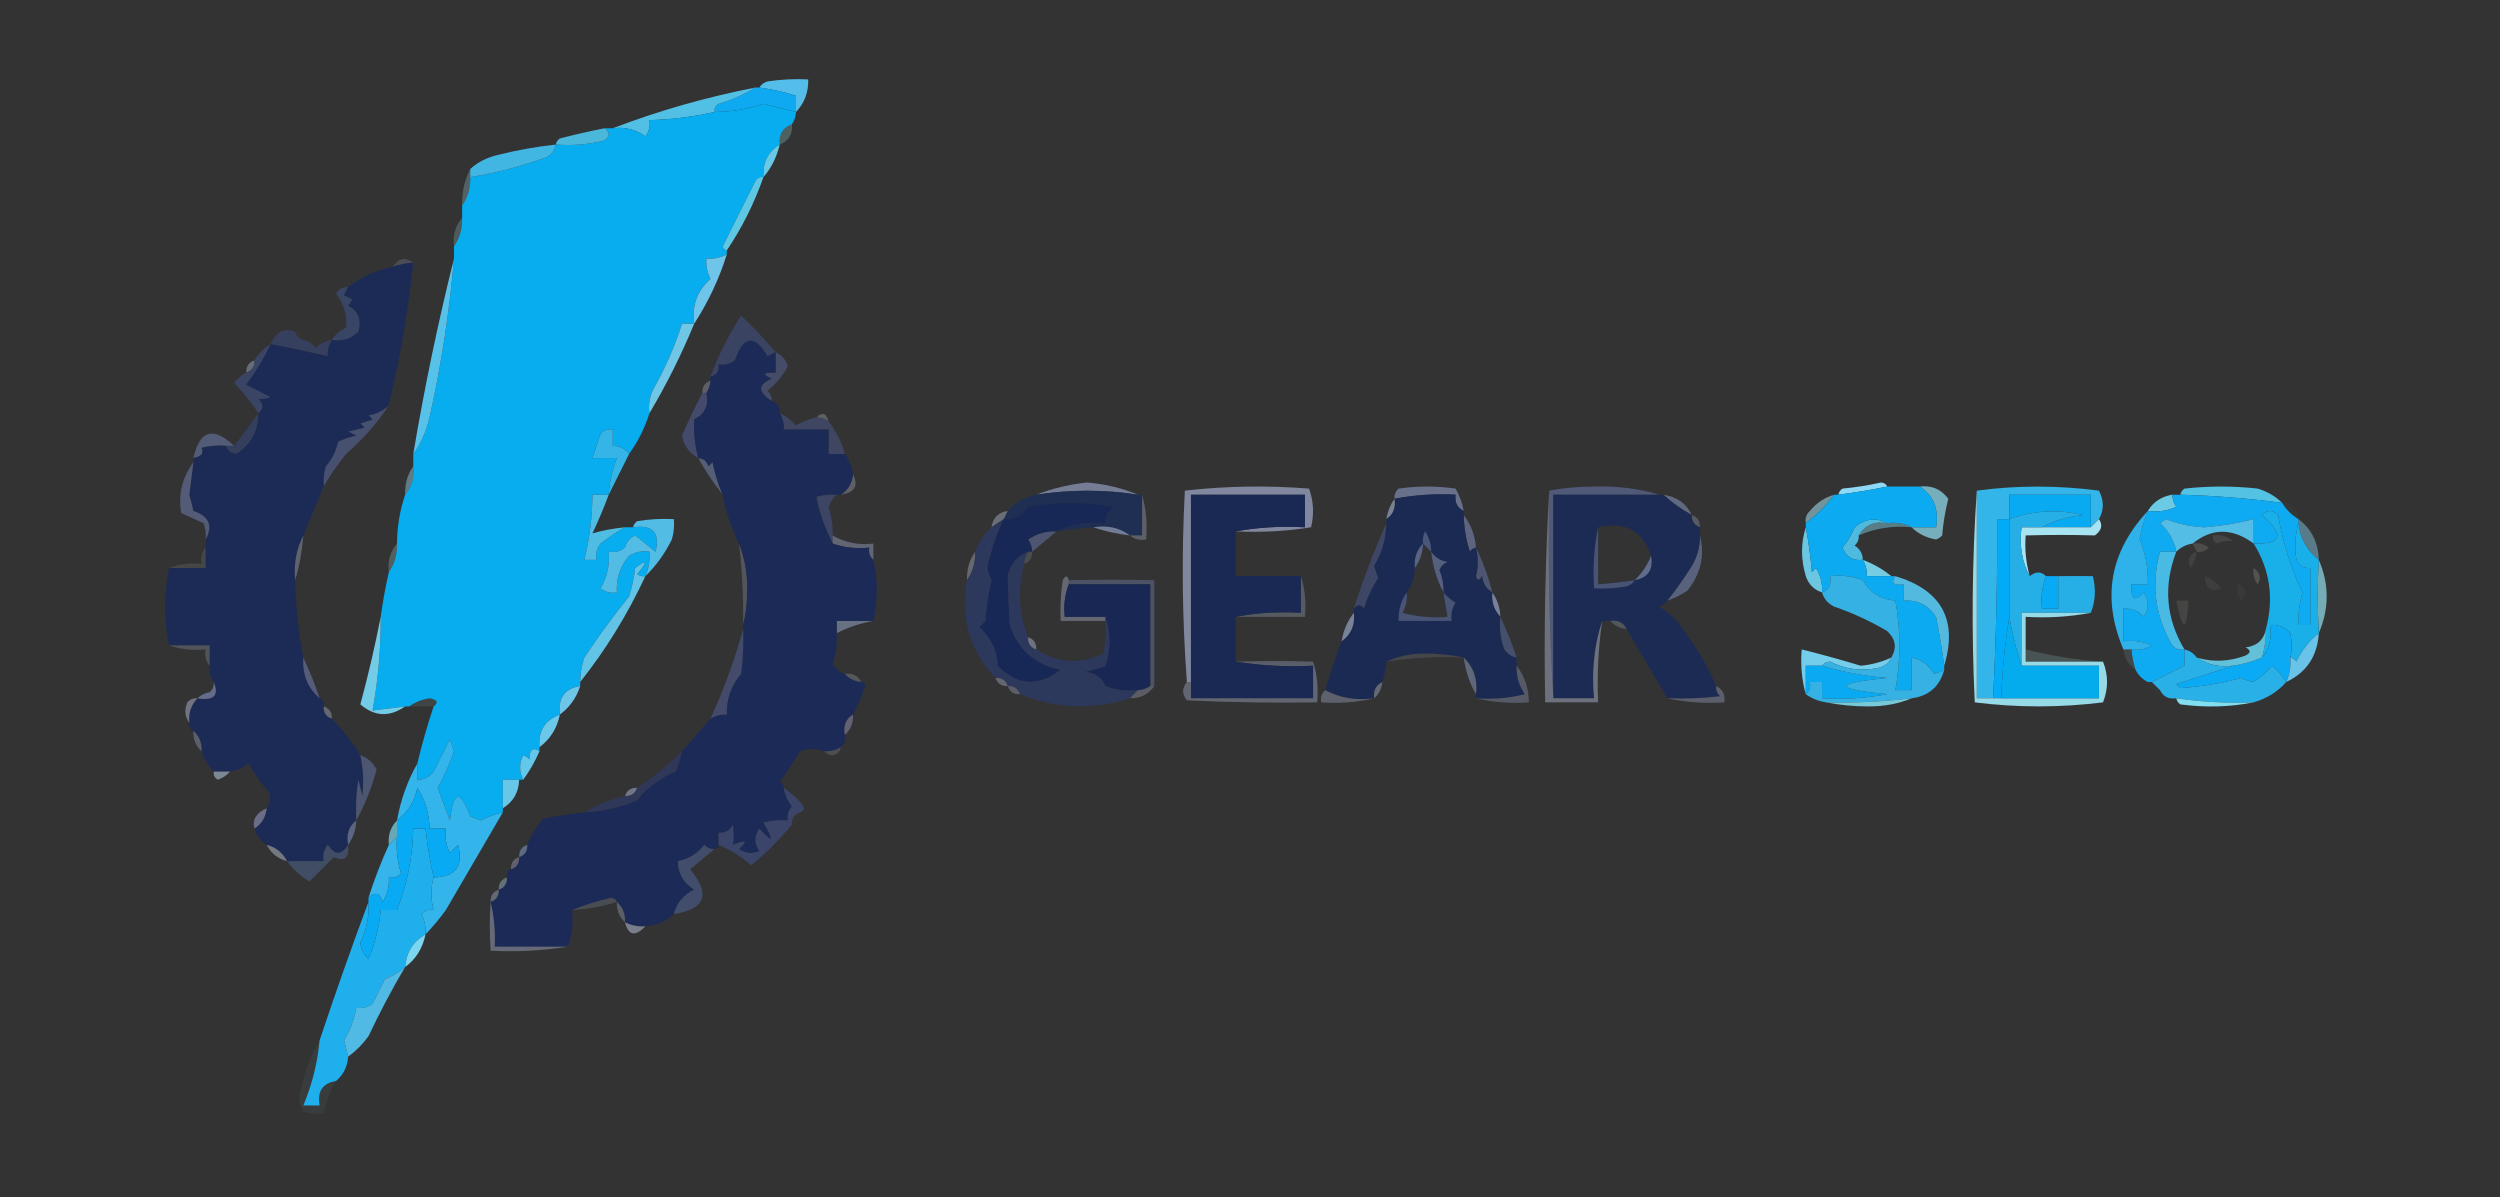 <?xml version="1.0" encoding="UTF-8"?>
<!DOCTYPE svg PUBLIC "-//W3C//DTD SVG 1.1//EN" "http://www.w3.org/Graphics/SVG/1.1/DTD/svg11.dtd">
<svg xmlns="http://www.w3.org/2000/svg" version="1.1" width="614px" height="294px" style="shape-rendering:geometricPrecision; text-rendering:geometricPrecision; image-rendering:optimizeQuality; fill-rule:evenodd; clip-rule:evenodd" xmlns:xlink="http://www.w3.org/1999/xlink">
<rect width="100%" height="100%" fill="#333333" stroke="none"/>
<g><path style="opacity:0.012" fill="#fef7dd" d="M 190.5,17.5 C 191.833,18.167 191.833,18.167 190.5,17.5 Z"/></g>
<g><path style="opacity:1" fill="#54bde9" d="M 195.5,27.5 C 195.5,26.167 195.5,24.833 195.5,23.5C 192.564,22.594 189.564,21.927 186.5,21.5C 186.918,20.778 187.584,20.278 188.5,20C 191.817,19.502 195.15,19.335 198.5,19.5C 198.585,22.649 197.585,25.316 195.5,27.5 Z"/></g>
<g><path style="opacity:1" fill="#0ea9f1" d="M 185.5,21.5 C 185.833,21.5 186.167,21.5 186.5,21.5C 189.564,21.927 192.564,22.594 195.5,23.5C 195.5,24.833 195.5,26.167 195.5,27.5C 192.865,26.858 190.198,26.191 187.5,25.5C 183.593,26.811 179.593,27.478 175.5,27.5C 175.369,26.624 175.702,25.957 176.5,25.5C 179.769,24.532 182.769,23.198 185.5,21.5 Z"/></g>
<g><path style="opacity:1" fill="#52c0e4" d="M 185.5,21.5 C 182.769,23.198 179.769,24.532 176.5,25.5C 175.702,25.957 175.369,26.624 175.5,27.5C 170.246,28.683 164.912,29.35 159.5,29.5C 159.762,30.978 159.429,32.311 158.5,33.5C 156.132,31.777 153.466,31.11 150.5,31.5C 161.654,27.225 173.32,23.892 185.5,21.5 Z"/></g>
<g><path style="opacity:0.024" fill="#fee9db" d="M 196.5,30.5 C 197.833,31.167 197.833,31.167 196.5,30.5 Z"/></g>
<g><path style="opacity:1" fill="#07adef" d="M 195.5,27.5 C 195.443,28.609 195.11,29.609 194.5,30.5C 192.241,31.344 191.241,33.011 191.5,35.5C 188.625,37.248 187.292,39.915 187.5,43.5C 186.624,43.369 185.957,43.703 185.5,44.5C 182.815,49.87 180.149,55.203 177.5,60.5C 177.624,61.107 177.957,61.44 178.5,61.5C 178.5,61.833 178.5,62.167 178.5,62.5C 176.958,63.301 175.292,63.634 173.5,63.5C 173.357,65.262 173.691,66.929 174.5,68.5C 171.203,71.432 169.87,75.099 170.5,79.5C 169.5,79.5 168.5,79.5 167.5,79.5C 165.741,85.024 163.408,90.358 160.5,95.5C 159.534,97.396 159.201,99.396 159.5,101.5C 158.341,105.151 156.674,108.485 154.5,111.5C 153.533,110.194 152.199,109.527 150.5,109.5C 150.5,108.167 150.5,106.833 150.5,105.5C 149.325,105.281 148.325,105.614 147.5,106.5C 146.833,108.5 146.167,110.5 145.5,112.5C 147.5,112.5 149.5,112.5 151.5,112.5C 150.358,115.399 149.692,118.399 149.5,121.5C 148.167,121.5 146.833,121.5 145.5,121.5C 145.476,126.923 144.81,132.257 143.5,137.5C 144.5,137.5 145.5,137.5 146.5,137.5C 146.238,136.022 146.571,134.689 147.5,133.5C 149.466,131.977 151.466,130.644 153.5,129.5C 154.167,129.5 154.833,129.5 155.5,129.5C 160.328,128.84 162.161,130.84 161,135.5C 159.341,134.169 157.674,132.835 156,131.5C 154.699,132.098 153.865,133.098 153.5,134.5C 152.311,135.429 150.978,135.762 149.5,135.5C 149.797,138.724 149.13,141.724 147.5,144.5C 148.689,145.429 150.022,145.762 151.5,145.5C 151.302,142.094 152.302,139.094 154.5,136.5C 156.045,135.548 157.712,135.215 159.5,135.5C 159.675,137.621 159.341,139.621 158.5,141.5C 157.761,141.631 157.094,141.464 156.5,141C 159.15,137.793 158.984,137.293 156,139.5C 155.713,141.891 155.213,144.224 154.5,146.5C 150.589,151.322 146.922,156.322 143.5,161.5C 142.844,163.453 142.511,165.453 142.5,167.5C 142.5,167.833 142.5,168.167 142.5,168.5C 138.684,169.09 137.017,171.423 137.5,175.5C 133.837,176.845 132.17,179.512 132.5,183.5C 132.5,183.833 132.5,184.167 132.5,184.5C 130.908,183.398 130.075,184.065 130,186.5C 129.586,186.043 129.086,185.709 128.5,185.5C 127.481,187.46 127.481,189.46 128.5,191.5C 128.167,191.5 127.833,191.5 127.5,191.5C 126.167,191.5 124.833,191.5 123.5,191.5C 123.5,193.833 123.5,196.167 123.5,198.5C 123.5,198.833 123.5,199.167 123.5,199.5C 121.633,199.955 119.8,200.622 118,201.5C 117.167,201.167 116.333,200.833 115.5,200.5C 113.015,193.787 111.349,194.12 110.5,201.5C 109.5,198.833 108.5,196.167 107.5,193.5C 109.108,190.618 110.441,187.618 111.5,184.5C 111.167,183.5 110.833,182.5 110.5,181.5C 109.167,184.167 107.833,186.833 106.5,189.5C 105.476,190.853 104.143,191.52 102.5,191.5C 102.5,190.167 102.5,188.833 102.5,187.5C 103.624,182.793 104.957,178.126 106.5,173.5C 107.751,172.528 107.418,171.861 105.5,171.5C 103.578,171.801 101.912,172.467 100.5,173.5C 100.167,173.5 99.833,173.5 99.5,173.5C 96.833,173.833 94.167,174.167 91.5,174.5C 92.88,166.946 93.546,159.28 93.5,151.5C 94.008,147.803 94.674,144.136 95.5,140.5C 96.924,138.485 97.591,136.152 97.5,133.5C 97.53,129.382 98.197,125.382 99.5,121.5C 101.163,119.562 101.829,117.228 101.5,114.5C 101.5,113.5 101.5,112.5 101.5,111.5C 103.369,108.955 104.702,105.955 105.5,102.5C 108.374,89.633 110.374,76.633 111.5,63.5C 111.5,62.5 111.5,61.5 111.5,60.5C 112.924,58.486 113.59,56.152 113.5,53.5C 113.5,52.5 113.5,51.5 113.5,50.5C 114.924,48.486 115.59,46.152 115.5,43.5C 121.957,42.456 128.291,40.789 134.5,38.5C 135.612,37.735 136.279,36.735 136.5,35.5C 140.555,35.824 144.555,35.491 148.5,34.5C 149.791,33.473 149.791,32.473 148.5,31.5C 149.167,31.5 149.833,31.5 150.5,31.5C 153.466,31.11 156.132,31.777 158.5,33.5C 159.429,32.311 159.762,30.978 159.5,29.5C 164.912,29.35 170.246,28.683 175.5,27.5C 179.593,27.478 183.593,26.811 187.5,25.5C 190.198,26.191 192.865,26.858 195.5,27.5 Z"/></g>
<g><path style="opacity:1" fill="#4ab7db" d="M 148.5,31.5 C 149.791,32.473 149.791,33.473 148.5,34.5C 144.555,35.491 140.555,35.824 136.5,35.5C 136.611,34.883 136.944,34.383 137.5,34C 141.168,33.052 144.835,32.219 148.5,31.5 Z"/></g>
<g><path style="opacity:0.271" fill="#9ddbe0" d="M 194.5,30.5 C 194.727,32.933 193.727,34.599 191.5,35.5C 191.241,33.011 192.241,31.344 194.5,30.5 Z"/></g>
<g><path style="opacity:1" fill="#42b6e2" d="M 136.5,35.5 C 136.279,36.735 135.612,37.735 134.5,38.5C 128.291,40.789 121.957,42.456 115.5,43.5C 115.5,42.833 115.5,42.167 115.5,41.5C 117.364,39.782 119.697,38.615 122.5,38C 127.126,36.849 131.793,36.015 136.5,35.5 Z"/></g>
<g><path style="opacity:1" fill="#68c9e6" d="M 191.5,35.5 C 190.751,38.638 189.417,41.305 187.5,43.5C 187.292,39.915 188.625,37.248 191.5,35.5 Z"/></g>
<g><path style="opacity:0.247" fill="#b4f4fd" d="M 115.5,41.5 C 115.5,42.167 115.5,42.833 115.5,43.5C 115.59,46.152 114.924,48.486 113.5,50.5C 113.42,47.219 114.087,44.219 115.5,41.5 Z"/></g>
<g><path style="opacity:1" fill="#5ec7e4" d="M 187.5,43.5 C 185.255,49.917 182.255,55.917 178.5,61.5C 177.957,61.44 177.624,61.107 177.5,60.5C 180.149,55.203 182.815,49.87 185.5,44.5C 185.957,43.703 186.624,43.369 187.5,43.5 Z"/></g>
<g><path style="opacity:0.212" fill="#b1f4fc" d="M 113.5,53.5 C 113.59,56.152 112.924,58.486 111.5,60.5C 111.171,57.772 111.837,55.438 113.5,53.5 Z"/></g>
<g><path style="opacity:0.204" fill="#a5b8d2" d="M 101.5,64.5 C 99.784,64.629 98.117,64.962 96.5,65.5C 97.879,63.403 99.545,63.07 101.5,64.5 Z"/></g>
<g><path style="opacity:1" fill="#6fc4ea" d="M 178.5,62.5 C 176.599,68.539 173.933,74.206 170.5,79.5C 169.87,75.099 171.203,71.432 174.5,68.5C 173.691,66.929 173.357,65.262 173.5,63.5C 175.292,63.634 176.958,63.301 178.5,62.5 Z"/></g>
<g><path style="opacity:1" fill="#394564" d="M 85.5,70.5 C 85.196,71.15 84.863,71.817 84.5,72.5C 85.167,72.833 85.833,73.167 86.5,73.5C 86.291,74.086 85.957,74.586 85.5,75C 88.08,76.481 88.913,78.648 88,81.5C 86.246,83.25 84.079,83.917 81.5,83.5C 82.315,82.163 83.481,81.163 85,80.5C 85.271,77.402 84.438,74.568 82.5,72C 83.244,70.961 84.244,70.461 85.5,70.5 Z"/></g>
<g><path style="opacity:0.012" fill="#aeb7cc" d="M 72.5,81.5 C 73.833,81.5 74.5,82.167 74.5,83.5C 73.5,83.167 72.833,82.5 72.5,81.5 Z"/></g>
<g><path style="opacity:1" fill="#36405e" d="M 72.5,81.5 C 72.833,82.5 73.5,83.167 74.5,83.5C 75.735,83.721 76.735,84.388 77.5,85.5C 78.622,84.37 79.956,83.703 81.5,83.5C 80.766,84.708 80.433,86.041 80.5,87.5C 75.862,86.413 71.195,85.413 66.5,84.5C 67.804,81.431 69.804,80.431 72.5,81.5 Z"/></g>
<g><path style="opacity:1" fill="#57c2e9" d="M 111.5,63.5 C 110.374,76.633 108.374,89.633 105.5,102.5C 104.702,105.955 103.369,108.955 101.5,111.5C 104.226,95.277 107.56,79.277 111.5,63.5 Z"/></g>
<g><path style="opacity:1" fill="#3a4362" d="M 190.5,86.5 C 189.85,86.804 189.183,87.137 188.5,87.5C 185.291,82.084 182.624,82.418 180.5,88.5C 179.311,89.429 177.978,89.762 176.5,89.5C 176.715,91.179 176.048,92.179 174.5,92.5C 176.462,87.243 178.962,82.243 182,77.5C 185.087,80.416 187.921,83.416 190.5,86.5 Z"/></g>
<g><path style="opacity:0.549" fill="#919bb0" d="M 62.5,88.5 C 62.573,90.027 61.906,91.027 60.5,91.5C 60.427,89.973 61.094,88.973 62.5,88.5 Z"/></g>
<g><path style="opacity:1" fill="#70c6e5" d="M 170.5,79.5 C 167.341,87.151 163.675,94.484 159.5,101.5C 159.201,99.396 159.534,97.396 160.5,95.5C 163.408,90.358 165.741,85.024 167.5,79.5C 168.5,79.5 169.5,79.5 170.5,79.5 Z"/></g>
<g><path style="opacity:1" fill="#3a4566" d="M 66.5,84.5 C 64.831,88.006 62.831,91.339 60.5,94.5C 62.5,95.5 64.5,96.5 66.5,97.5C 65.738,97.911 64.738,98.077 63.5,98C 64.791,99.292 64.791,100.458 63.5,101.5C 61.768,98.918 59.768,96.418 57.5,94C 58.373,92.955 59.373,92.122 60.5,91.5C 61.906,91.027 62.573,90.027 62.5,88.5C 63.5,86.833 64.833,85.5 66.5,84.5 Z"/></g>
<g><path style="opacity:1" fill="#444c68" d="M 190.5,86.5 C 192.022,87.191 193.022,88.358 193.5,90C 192.224,92.281 190.557,94.281 188.5,96C 189.252,96.671 189.586,97.504 189.5,98.5C 186.057,96.267 186.057,94.434 189.5,93C 187.068,91.912 187.402,91.412 190.5,91.5C 190.5,89.833 190.5,88.167 190.5,86.5 Z"/></g>
<g><path style="opacity:0.404" fill="#9f9db8" d="M 174.5,93.5 C 174.443,94.609 174.11,95.609 173.5,96.5C 173.167,96.5 172.833,96.5 172.5,96.5C 172.427,94.973 173.094,93.973 174.5,93.5 Z"/></g>
<g><path style="opacity:0.337" fill="#aeb5c3" d="M 200.5,102.5 C 201.947,101.115 202.947,101.448 203.5,103.5C 202.609,102.89 201.609,102.557 200.5,102.5 Z"/></g>
<g><path style="opacity:1" fill="#3e4661" d="M 191.5,101.5 C 193.024,102.174 194.358,103.174 195.5,104.5C 197.075,103.544 198.742,102.877 200.5,102.5C 201.609,102.557 202.609,102.89 203.5,103.5C 205.341,105.849 206.674,108.515 207.5,111.5C 206.167,111.5 204.833,111.5 203.5,111.5C 203.5,109.5 203.5,107.5 203.5,105.5C 199.833,105.5 196.167,105.5 192.5,105.5C 192.567,104.041 192.234,102.708 191.5,101.5 Z"/></g>
<g><path style="opacity:1" fill="#485070" d="M 95.5,99.5 C 92.698,103.822 89.198,107.822 85,111.5C 82.913,114.07 81.08,116.737 79.5,119.5C 79.34,117.801 79.507,116.134 80,114.5C 81.527,112.779 82.527,110.779 83,108.5C 84.399,107.773 85.899,107.273 87.5,107C 86.833,106.667 86.167,106.333 85.5,106C 86.833,105.667 88.167,105.333 89.5,105C 89.167,104.667 88.833,104.333 88.5,104C 89.5,103.667 90.5,103.333 91.5,103C 91.167,102.667 90.833,102.333 90.5,102C 92.503,101.665 94.17,100.832 95.5,99.5 Z"/></g>
<g><path style="opacity:1" fill="#35b5e7" d="M 154.5,111.5 C 152.825,114.877 151.158,118.211 149.5,121.5C 149.692,118.399 150.358,115.399 151.5,112.5C 149.5,112.5 147.5,112.5 145.5,112.5C 146.167,110.5 146.833,108.5 147.5,106.5C 148.325,105.614 149.325,105.281 150.5,105.5C 150.5,106.833 150.5,108.167 150.5,109.5C 152.199,109.527 153.533,110.194 154.5,111.5 Z"/></g>
<g><path style="opacity:1" fill="#525c76" d="M 57.5,109.5 C 56.833,109.5 56.167,109.5 55.5,109.5C 53.473,109.338 51.473,109.505 49.5,110C 50.151,111.308 49.485,112.141 47.5,112.5C 49.02,105.658 52.353,104.658 57.5,109.5 Z"/></g>
<g><path style="opacity:1" fill="#343e5d" d="M 63.5,101.5 C 63.453,105.937 61.619,109.27 58,111.5C 56.624,111.316 55.791,110.649 55.5,109.5C 56.167,109.5 56.833,109.5 57.5,109.5C 59.5,106.833 61.5,104.167 63.5,101.5 Z"/></g>
<g><path style="opacity:1" fill="#444a6b" d="M 172.5,96.5 C 172.833,96.5 173.167,96.5 173.5,96.5C 174.145,99.547 173.145,101.713 170.5,103C 170.314,106.005 170.647,109.172 171.5,112.5C 169.328,111.339 167.994,109.505 167.5,107C 169.044,103.413 170.711,99.913 172.5,96.5 Z"/></g>
<g><path style="opacity:1" fill="#1c2b56" d="M 101.5,64.5 C 100.268,76.324 98.268,87.991 95.5,99.5C 94.17,100.832 92.503,101.665 90.5,102C 90.833,102.333 91.167,102.667 91.5,103C 90.5,103.333 89.5,103.667 88.5,104C 88.833,104.333 89.167,104.667 89.5,105C 88.167,105.333 86.833,105.667 85.5,106C 86.167,106.333 86.833,106.667 87.5,107C 85.899,107.273 84.399,107.773 83,108.5C 82.527,110.779 81.527,112.779 80,114.5C 79.507,116.134 79.34,117.801 79.5,119.5C 77.831,123.504 76.164,127.504 74.5,131.5C 72.783,134.845 72.116,138.511 72.5,142.5C 72.622,148.896 73.288,155.229 74.5,161.5C 74.236,165.653 75.569,168.987 78.5,171.5C 79.338,171.842 79.672,172.508 79.5,173.5C 79.427,175.027 80.094,176.027 81.5,176.5C 84.185,179.19 86.518,182.19 88.5,185.5C 89.221,188.817 89.388,192.151 89,195.5C 88.667,194.167 88.333,192.833 88,191.5C 87.502,194.817 87.335,198.15 87.5,201.5C 85.692,202.918 85.025,204.918 85.5,207.5C 83.911,210.092 82.245,210.092 80.5,207.5C 79.571,208.689 79.238,210.022 79.5,211.5C 76.5,211.5 73.5,211.5 70.5,211.5C 69.415,209.413 67.749,208.08 65.5,207.5C 64.026,206.564 63.026,205.23 62.5,203.5C 64.278,202.33 65.278,200.664 65.5,198.5C 66.412,197.262 66.579,195.928 66,194.5C 64.088,192.343 62.421,190.009 61,187.5C 59.67,188.582 58.17,189.249 56.5,189.5C 55.167,189.5 53.833,189.5 52.5,189.5C 51.11,188.101 50.11,186.434 49.5,184.5C 49.598,182.447 48.931,180.78 47.5,179.5C 46.662,179.158 46.328,178.492 46.5,177.5C 46.252,175.142 46.919,173.142 48.5,171.5C 52.517,172.161 53.85,170.828 52.5,167.5C 51.566,166.432 51.232,165.099 51.5,163.5C 51.5,161.833 51.5,160.167 51.5,158.5C 48.167,158.5 44.833,158.5 41.5,158.5C 40.23,152.037 40.23,145.704 41.5,139.5C 44.5,139.5 47.5,139.5 50.5,139.5C 50.5,137.833 50.5,136.167 50.5,134.5C 50.5,133.833 50.5,133.167 50.5,132.5C 52.337,129.099 51.337,126.765 47.5,125.5C 47.167,124.167 46.833,122.833 46.5,121.5C 46.837,118.824 47.17,116.157 47.5,113.5C 47.5,113.167 47.5,112.833 47.5,112.5C 49.485,112.141 50.151,111.308 49.5,110C 51.473,109.505 53.473,109.338 55.5,109.5C 55.791,110.649 56.624,111.316 58,111.5C 61.619,109.27 63.453,105.937 63.5,101.5C 64.791,100.458 64.791,99.292 63.5,98C 64.738,98.077 65.738,97.911 66.5,97.5C 64.5,96.5 62.5,95.5 60.5,94.5C 62.831,91.339 64.831,88.006 66.5,84.5C 71.195,85.413 75.862,86.413 80.5,87.5C 80.433,86.041 80.766,84.708 81.5,83.5C 84.079,83.917 86.246,83.25 88,81.5C 88.913,78.648 88.08,76.481 85.5,75C 85.957,74.586 86.291,74.086 86.5,73.5C 85.833,73.167 85.167,72.833 84.5,72.5C 84.863,71.817 85.196,71.15 85.5,70.5C 88.751,68.043 92.418,66.376 96.5,65.5C 98.117,64.962 99.784,64.629 101.5,64.5 Z"/></g>
<g><path style="opacity:1" fill="#545e77" d="M 171.5,112.5 C 172.75,112.577 173.583,113.244 174,114.5C 174.333,114.167 174.667,113.833 175,113.5C 175.561,116.279 176.394,118.946 177.5,121.5C 175.265,118.709 173.265,115.709 171.5,112.5 Z"/></g>
<g><path style="opacity:0.361" fill="#aab0c1" d="M 209.5,116.5 C 210.906,119.339 209.906,121.006 206.5,121.5C 208.279,120.33 209.279,118.664 209.5,116.5 Z"/></g>
<g><path style="opacity:0.899" fill="#7c86a0" d="M 279.5,121.5 C 271.174,120.203 262.84,120.203 254.5,121.5C 258.411,119.976 262.578,118.976 267,118.5C 271.461,118.885 275.628,119.885 279.5,121.5 Z"/></g>
<g><path style="opacity:1" fill="#8edaf6" d="M 463.5,119.5 C 459.642,120.294 455.642,120.96 451.5,121.5C 451.611,120.883 451.944,120.383 452.5,120C 455.706,119.704 458.872,119.204 462,118.5C 462.765,118.57 463.265,118.903 463.5,119.5 Z"/></g>
<g><path style="opacity:1" fill="#535b77" d="M 47.5,113.5 C 47.17,116.157 46.837,118.824 46.5,121.5C 46.833,122.833 47.167,124.167 47.5,125.5C 51.337,126.765 52.337,129.099 50.5,132.5C 50.657,131.127 50.49,129.793 50,128.5C 48.184,127.671 46.351,126.837 44.5,126C 43.734,121.453 44.734,117.287 47.5,113.5 Z"/></g>
<g><path style="opacity:0.427" fill="#99dff0" d="M 101.5,114.5 C 101.829,117.228 101.163,119.562 99.5,121.5C 99.409,118.848 100.076,116.515 101.5,114.5 Z"/></g>
<g><path style="opacity:1" fill="#69718a" d="M 359.5,125.5 C 357.896,124.713 357.229,123.38 357.5,121.5C 352.405,121.221 347.405,121.555 342.5,122.5C 342.414,121.504 342.748,120.671 343.5,120C 348.167,119.333 352.833,119.333 357.5,120C 358.464,121.725 359.131,123.559 359.5,125.5 Z"/></g>
<g><path style="opacity:1" fill="#606a7e" d="M 408.5,121.5 C 411.834,121.981 414.167,123.647 415.5,126.5C 412.876,125.041 410.542,123.375 408.5,121.5 Z"/></g>
<g><path style="opacity:1" fill="#53c3e3" d="M 560.5,123.5 C 552.21,122.395 543.876,121.728 535.5,121.5C 535.611,120.883 535.944,120.383 536.5,120C 542.5,119.333 548.5,119.333 554.5,120C 556.889,120.739 558.889,121.905 560.5,123.5 Z"/></g>
<g><path style="opacity:1" fill="#1f2e53" d="M 279.5,121.5 C 279.833,121.5 280.167,121.5 280.5,121.5C 280.5,124.833 280.5,128.167 280.5,131.5C 279.5,131.5 278.5,131.5 277.5,131.5C 275.012,129.612 272.012,128.945 268.5,129.5C 265.482,129.704 262.482,130.037 259.5,130.5C 263.183,128.75 267.183,128.083 271.5,128.5C 271.48,126.857 272.147,125.524 273.5,124.5C 266.5,123.167 259.5,123.167 252.5,124.5C 251.012,126.577 249.012,127.577 246.5,127.5C 246.833,126.833 247.167,126.167 247.5,125.5C 249.336,123.412 251.669,122.079 254.5,121.5C 262.84,120.203 271.174,120.203 279.5,121.5 Z"/></g>
<g><path style="opacity:1" fill="#6ccbe4" d="M 533.5,121.5 C 533.539,122.583 533.873,123.583 534.5,124.5C 532.257,125.474 529.924,125.808 527.5,125.5C 528.828,123.281 530.828,121.948 533.5,121.5 Z"/></g>
<g><path style="opacity:0.018" fill="#ccf9fe" d="M 560.5,123.5 C 563.142,123.488 564.475,124.821 564.5,127.5C 562.833,126.5 561.5,125.167 560.5,123.5 Z"/></g>
<g><path style="opacity:0.922" fill="#7d8a9c" d="M 342.5,122.5 C 342.88,124.698 342.213,126.365 340.5,127.5C 340.796,125.597 341.463,123.93 342.5,122.5 Z"/></g>
<g><path style="opacity:0.529" fill="#a8e9f8" d="M 450.5,121.5 C 448.527,124.139 446.194,126.473 443.5,128.5C 443.281,127.325 443.614,126.325 444.5,125.5C 446.133,123.497 448.133,122.164 450.5,121.5 Z"/></g>
<g><path style="opacity:0.596" fill="#8e96a6" d="M 247.5,125.5 C 247.167,126.167 246.833,126.833 246.5,127.5C 245.5,128.167 244.5,128.833 243.5,129.5C 243.833,127.167 245.167,125.833 247.5,125.5 Z"/></g>
<g><path style="opacity:0.392" fill="#9fa6ba" d="M 280.5,121.5 C 281.482,124.962 281.815,128.629 281.5,132.5C 279.901,132.768 278.568,132.434 277.5,131.5C 278.5,131.5 279.5,131.5 280.5,131.5C 280.5,128.167 280.5,124.833 280.5,121.5 Z"/></g>
<g><path style="opacity:1" fill="#34b5e9" d="M 515.5,127.5 C 514.833,128.167 514.167,128.833 513.5,129.5C 513.5,126.833 513.5,124.167 513.5,121.5C 506.833,121.5 500.167,121.5 493.5,121.5C 493.5,123.5 493.5,125.5 493.5,127.5C 492.5,127.5 491.5,127.5 490.5,127.5C 490.583,142.179 490.25,156.846 489.5,171.5C 488.167,171.5 486.833,171.5 485.5,171.5C 485.5,154.5 485.5,137.5 485.5,120.5C 495.341,119.177 505.341,119.177 515.5,120.5C 516.766,122.972 516.766,125.306 515.5,127.5 Z"/></g>
<g><path style="opacity:1" fill="#08aaf1" d="M 513.5,129.5 C 509.5,129.5 505.5,129.5 501.5,129.5C 504.403,127.896 507.737,126.896 511.5,126.5C 505.316,125.028 499.316,125.362 493.5,127.5C 493.5,125.5 493.5,123.5 493.5,121.5C 500.167,121.5 506.833,121.5 513.5,121.5C 513.5,124.167 513.5,126.833 513.5,129.5 Z"/></g>
<g><path style="opacity:1" fill="#02abf8" d="M 493.5,127.5 C 493.5,135.5 493.5,143.5 493.5,151.5C 492.398,158.113 491.732,164.78 491.5,171.5C 490.833,171.5 490.167,171.5 489.5,171.5C 490.25,156.846 490.583,142.179 490.5,127.5C 491.5,127.5 492.5,127.5 493.5,127.5 Z"/></g>
<g><path style="opacity:0.349" fill="#9aa4ba" d="M 415.5,126.5 C 416.906,126.973 417.573,127.973 417.5,129.5C 416.094,129.027 415.427,128.027 415.5,126.5 Z"/></g>
<g><path style="opacity:0.416" fill="#8ae7fd" d="M 463.5,128.5 C 465.735,128.205 467.735,128.539 469.5,129.5C 464.899,129.055 460.565,129.722 456.5,131.5C 458.036,128.908 460.369,127.908 463.5,128.5 Z"/></g>
<g><path style="opacity:1" fill="#727c96" d="M 268.5,129.5 C 272.012,128.945 275.012,129.612 277.5,131.5C 274.311,131.142 271.311,130.475 268.5,129.5 Z"/></g>
<g><path style="opacity:1" fill="#5c647f" d="M 359.5,126.5 C 361.267,128.792 362.267,131.458 362.5,134.5C 361.883,134.611 361.383,134.944 361,135.5C 360.047,132.568 359.547,129.568 359.5,126.5 Z"/></g>
<g><path style="opacity:1" fill="#a7e3f0" d="M 515.5,127.5 C 516.509,128.939 516.176,130.272 514.5,131.5C 508.954,131.34 503.288,131.34 497.5,131.5C 497.253,134.939 497.586,138.272 498.5,141.5C 496.577,137.971 495.911,133.971 496.5,129.5C 498.167,129.5 499.833,129.5 501.5,129.5C 505.5,129.5 509.5,129.5 513.5,129.5C 514.167,128.833 514.833,128.167 515.5,127.5 Z"/></g>
<g><path style="opacity:0.729" fill="#90dbed" d="M 471.5,119.5 C 474.421,119.146 476.754,120.146 478.5,122.5C 477.756,125.443 477.256,128.443 477,131.5C 476.586,131.957 476.086,132.291 475.5,132.5C 473.081,132.086 471.081,131.086 469.5,129.5C 471.5,129.5 473.5,129.5 475.5,129.5C 476.259,125.094 474.925,121.761 471.5,119.5 Z"/></g>
<g><path style="opacity:1" fill="#3c4564" d="M 205.5,121.5 C 204.609,122.261 203.942,123.261 203.5,124.5C 204.223,126.782 204.557,129.116 204.5,131.5C 204.5,132.167 204.5,132.833 204.5,133.5C 202.432,129.355 201.099,125.522 200.5,122C 202.134,121.506 203.801,121.34 205.5,121.5 Z"/></g>
<g><path style="opacity:1" fill="#4d5571" d="M 259.5,130.5 C 257.525,132.137 255.525,133.804 253.5,135.5C 253.461,134.417 253.127,133.417 252.5,132.5C 254.608,131.056 256.941,130.39 259.5,130.5 Z"/></g>
<g><path style="opacity:1" fill="#0fabf2" d="M 533.5,121.5 C 534.167,121.5 534.833,121.5 535.5,121.5C 543.876,121.728 552.21,122.395 560.5,123.5C 561.5,125.167 562.833,126.5 564.5,127.5C 564.5,127.833 564.5,128.167 564.5,128.5C 563.671,131.469 563.505,134.469 564,137.5C 564.71,138.973 565.876,139.64 567.5,139.5C 567.5,144.167 567.5,148.833 567.5,153.5C 566.5,153.5 565.5,153.5 564.5,153.5C 564.397,150.781 564.731,148.115 565.5,145.5C 562.619,139.43 560.619,133.096 559.5,126.5C 558.167,125.167 556.833,125.167 555.5,126.5C 561.203,131.359 560.536,133.692 553.5,133.5C 553.5,131.5 553.5,129.5 553.5,127.5C 549.595,128.49 545.595,129.156 541.5,129.5C 538.181,129.359 535.014,128.693 532,127.5C 531.5,127.833 531,128.167 530.5,128.5C 532.616,130.4 533.949,132.733 534.5,135.5C 533.167,135.5 531.833,135.5 530.5,135.5C 528.279,143.638 529.279,151.305 533.5,158.5C 534.325,159.386 535.325,159.719 536.5,159.5C 536.5,160.833 536.5,162.167 536.5,163.5C 533.833,164.833 531.167,166.167 528.5,167.5C 528.167,167.5 527.833,167.5 527.5,167.5C 526.167,166.833 525.167,165.833 524.5,164.5C 523.962,162.883 523.629,161.216 523.5,159.5C 525.288,159.785 526.955,159.452 528.5,158.5C 526.257,157.526 523.924,157.192 521.5,157.5C 521.5,154.833 521.5,152.167 521.5,149.5C 523.492,149.328 525.158,149.995 526.5,151.5C 527.833,149.5 527.833,147.5 526.5,145.5C 524.286,147.924 523.286,147.257 523.5,143.5C 524.833,143.5 526.167,143.5 527.5,143.5C 527.634,139.698 526.967,136.032 525.5,132.5C 525.886,130.068 526.553,127.734 527.5,125.5C 529.924,125.808 532.257,125.474 534.5,124.5C 533.873,123.583 533.539,122.583 533.5,121.5 Z"/></g>
<g><path style="opacity:1" fill="#53bde6" d="M 553.5,133.5 C 548.269,129.631 543.269,129.631 538.5,133.5C 536.938,133.733 535.605,134.4 534.5,135.5C 533.949,132.733 532.616,130.4 530.5,128.5C 531,128.167 531.5,127.833 532,127.5C 535.014,128.693 538.181,129.359 541.5,129.5C 545.595,129.156 549.595,128.49 553.5,127.5C 553.5,129.5 553.5,131.5 553.5,133.5 Z"/></g>
<g><path style="opacity:0.094" fill="#fdfaed" d="M 543.5,131.5 C 545.429,131.231 547.095,131.731 548.5,133C 547.065,132.689 545.732,132.855 544.5,133.5C 543.702,133.043 543.369,132.376 543.5,131.5 Z"/></g>
<g><path style="opacity:1" fill="#4fbce3" d="M 149.5,121.5 C 148.308,124.718 146.975,127.885 145.5,131C 148.021,130.27 150.687,129.77 153.5,129.5C 151.466,130.644 149.466,131.977 147.5,133.5C 146.571,134.689 146.238,136.022 146.5,137.5C 145.5,137.5 144.5,137.5 143.5,137.5C 144.81,132.257 145.476,126.923 145.5,121.5C 146.833,121.5 148.167,121.5 149.5,121.5 Z"/></g>
<g><path style="opacity:0.584" fill="#828aa3" d="M 204.5,131.5 C 207.488,133.273 210.821,133.94 214.5,133.5C 214.5,134.833 214.5,136.167 214.5,137.5C 213.596,136.791 213.263,135.791 213.5,134.5C 210.287,134.81 207.287,134.477 204.5,133.5C 204.5,132.833 204.5,132.167 204.5,131.5 Z"/></g>
<g><path style="opacity:1" fill="#172857" d="M 259.5,130.5 C 256.941,130.39 254.608,131.056 252.5,132.5C 253.127,133.417 253.461,134.417 253.5,135.5C 253.167,135.5 252.833,135.5 252.5,135.5C 249.779,136.559 248.112,138.559 247.5,141.5C 247.596,145.35 247.762,149.35 248,153.5C 250.037,159.562 254.204,163.229 260.5,164.5C 254.958,168.756 249.792,168.423 245,163.5C 244.993,159.989 243.493,156.822 240.5,154C 241,153.5 241.5,153 242,152.5C 242.246,149.11 242.746,145.777 243.5,142.5C 243.013,141.554 242.68,140.554 242.5,139.5C 243.313,135.234 244.647,131.234 246.5,127.5C 249.012,127.577 251.012,126.577 252.5,124.5C 259.5,123.167 266.5,123.167 273.5,124.5C 272.147,125.524 271.48,126.857 271.5,128.5C 267.183,128.083 263.183,128.75 259.5,130.5 Z"/></g>
<g><path style="opacity:0.133" fill="#fef7eb" d="M 538.5,133.5 C 539.978,133.238 541.311,133.571 542.5,134.5C 541.675,135.386 540.675,135.719 539.5,135.5C 539.167,134.833 538.833,134.167 538.5,133.5 Z"/></g>
<g><path style="opacity:0.024" fill="#dbffee" d="M 512.5,134.5 C 513.833,135.167 513.833,135.167 512.5,134.5 Z"/></g>
<g><path style="opacity:1" fill="#53bce5" d="M 158.5,141.5 C 159.341,139.621 159.675,137.621 159.5,135.5C 157.712,135.215 156.045,135.548 154.5,136.5C 152.302,139.094 151.302,142.094 151.5,145.5C 150.022,145.762 148.689,145.429 147.5,144.5C 149.13,141.724 149.797,138.724 149.5,135.5C 150.978,135.762 152.311,135.429 153.5,134.5C 153.865,133.098 154.699,132.098 156,131.5C 157.674,132.835 159.341,134.169 161,135.5C 162.161,130.84 160.328,128.84 155.5,129.5C 155.611,128.883 155.944,128.383 156.5,128C 159.482,127.502 162.482,127.335 165.5,127.5C 165.66,129.199 165.494,130.866 165,132.5C 163.28,135.989 161.113,138.989 158.5,141.5 Z"/></g>
<g><path style="opacity:1" fill="#80879e" d="M 303.5,130.5 C 308.975,129.511 314.642,129.178 320.5,129.5C 320.5,126.833 320.5,124.167 320.5,121.5C 311.167,121.5 301.833,121.5 292.5,121.5C 292.5,136.833 292.5,152.167 292.5,167.5C 292.167,167.5 291.833,167.5 291.5,167.5C 290.339,152.005 290.172,136.339 291,120.5C 301.09,119.348 311.256,119.181 321.5,120C 322.617,123.073 322.784,126.24 322,129.5C 315.924,130.476 309.758,130.81 303.5,130.5 Z"/></g>
<g><path style="opacity:1" fill="#4ebadd" d="M 463.5,128.5 C 460.369,127.908 458.036,128.908 456.5,131.5C 456.586,132.496 456.252,133.329 455.5,134C 456.823,134.816 457.489,135.983 457.5,137.5C 455.042,137.773 453.375,136.773 452.5,134.5C 453.752,132.999 454.752,131.332 455.5,129.5C 458.074,127.366 460.741,127.032 463.5,128.5 Z"/></g>
<g><path style="opacity:0.075" fill="#fffced" d="M 539.5,135.5 C 539.291,136.922 538.791,138.255 538,139.5C 537.156,137.537 537.656,136.204 539.5,135.5 Z"/></g>
<g><path style="opacity:0.012" fill="#ddfffe" d="M 512.5,136.5 C 513.833,137.167 513.833,137.167 512.5,136.5 Z"/></g>
<g><path style="opacity:0.471" fill="#84cbe9" d="M 564.5,128.5 C 564.5,128.167 564.5,127.833 564.5,127.5C 567.71,129.918 569.376,133.252 569.5,137.5C 566.516,135.18 564.849,132.18 564.5,128.5 Z"/></g>
<g><path style="opacity:0.427" fill="#9ca5bb" d="M 74.5,131.5 C 74.192,135.36 73.525,139.026 72.5,142.5C 72.116,138.511 72.783,134.845 74.5,131.5 Z"/></g>
<g><path style="opacity:0.18" fill="#b1b9cc" d="M 252.5,135.5 C 252.833,135.5 253.167,135.5 253.5,135.5C 253.573,137.027 252.906,138.027 251.5,138.5C 251.557,137.391 251.89,136.391 252.5,135.5 Z"/></g>
<g><path style="opacity:0.133" fill="#bcc5d8" d="M 50.5,134.5 C 50.5,136.167 50.5,137.833 50.5,139.5C 47.5,139.5 44.5,139.5 41.5,139.5C 43.948,138.527 46.615,138.194 49.5,138.5C 49.232,136.901 49.566,135.568 50.5,134.5 Z"/></g>
<g><path style="opacity:0.224" fill="#b3f5fd" d="M 97.5,133.5 C 97.591,136.152 96.924,138.485 95.5,140.5C 95.171,137.772 95.837,135.438 97.5,133.5 Z"/></g>
<g><path style="opacity:1" fill="#6ac6e1" d="M 443.5,129.5 C 444.18,133.119 444.68,136.786 445,140.5C 445.333,140.167 445.667,139.833 446,139.5C 447.128,141.345 447.628,143.345 447.5,145.5C 445.544,144.878 444.211,143.545 443.5,141.5C 442.27,137.348 442.27,133.348 443.5,129.5 Z"/></g>
<g><path style="opacity:1" fill="#76cce0" d="M 457.5,137.5 C 460.1,138.468 462.434,139.801 464.5,141.5C 462.5,141.5 460.5,141.5 458.5,141.5C 458.567,140.041 458.234,138.708 457.5,137.5 Z"/></g>
<g><path style="opacity:0.529" fill="#9397a4" d="M 239.5,135.5 C 239.59,138.152 238.924,140.485 237.5,142.5C 237.41,139.848 238.076,137.515 239.5,135.5 Z"/></g>
<g><path style="opacity:1" fill="#4d5571" d="M 362.5,134.5 C 364.204,137.939 365.538,141.605 366.5,145.5C 365.034,144.653 364.2,143.32 364,141.5C 363.346,142.696 362.846,142.696 362.5,141.5C 363.053,139.273 363.053,136.939 362.5,134.5 Z"/></g>
<g><path style="opacity:1" fill="#59627d" d="M 417.5,131.5 C 418.757,136.291 417.757,140.791 414.5,145C 412.922,146.094 411.255,146.928 409.5,147.5C 411.608,144.842 413.608,142.009 415.5,139C 416.871,136.681 417.538,134.181 417.5,131.5 Z"/></g>
<g><path style="opacity:0.159" fill="#fff8e6" d="M 553.5,139.5 C 555.088,140.635 555.421,141.969 554.5,143.5C 553.571,142.311 553.238,140.978 553.5,139.5 Z"/></g>
<g><path style="opacity:0.718" fill="#8fdce9" d="M 569.5,137.5 C 572.074,143.491 572.074,149.491 569.5,155.5C 569.15,149.401 569.15,143.401 569.5,137.5 Z"/></g>
<g><path style="opacity:1" fill="#2fb2e9" d="M 527.5,125.5 C 526.553,127.734 525.886,130.068 525.5,132.5C 526.967,136.032 527.634,139.698 527.5,143.5C 526.167,143.5 524.833,143.5 523.5,143.5C 523.286,147.257 524.286,147.924 526.5,145.5C 527.833,147.5 527.833,149.5 526.5,151.5C 525.158,149.995 523.492,149.328 521.5,149.5C 521.5,152.167 521.5,154.833 521.5,157.5C 523.924,157.192 526.257,157.526 528.5,158.5C 526.955,159.452 525.288,159.785 523.5,159.5C 522.833,159.5 522.167,159.5 521.5,159.5C 516.16,146.855 518.16,135.522 527.5,125.5 Z"/></g>
<g><path style="opacity:0.055" fill="#feffec" d="M 541.5,141.5 C 543.078,142.066 544.412,143.066 545.5,144.5C 542.936,145.564 541.603,144.564 541.5,141.5 Z"/></g>
<g><path style="opacity:0.029" fill="#fffcf0" d="M 549.5,143.5 C 550.586,143.62 551.253,144.287 551.5,145.5C 551.167,146.167 550.833,146.833 550.5,147.5C 549.571,146.311 549.238,144.978 549.5,143.5 Z"/></g>
<g><path style="opacity:0.302" fill="#9aa4b6" d="M 181.5,133.5 C 182.997,137.223 183.663,141.223 183.5,145.5C 183.497,148.355 183.164,151.022 182.5,153.5C 182.609,146.804 182.276,140.137 181.5,133.5 Z"/></g>
<g><path style="opacity:0.828" fill="#525870" d="M 283.5,168.5 C 283.167,168.5 282.833,168.5 282.5,168.5C 282.5,160.167 282.5,151.833 282.5,143.5C 275.833,143.5 269.167,143.5 262.5,143.5C 262.5,143.167 262.5,142.833 262.5,142.5C 269.667,142.323 276.667,142.323 283.5,142.5C 283.5,151.167 283.5,159.833 283.5,168.5 Z"/></g>
<g><path style="opacity:1" fill="#505a78" d="M 407.5,121.5 C 398.833,121.5 390.167,121.5 381.5,121.5C 381.5,138.167 381.5,154.833 381.5,171.5C 380.503,154.675 380.17,137.675 380.5,120.5C 383.984,119.835 387.651,119.501 391.5,119.5C 397.086,119.318 402.42,119.985 407.5,121.5 Z"/></g>
<g><path style="opacity:1" fill="#0cabf1" d="M 463.5,119.5 C 466.167,119.5 468.833,119.5 471.5,119.5C 474.925,121.761 476.259,125.094 475.5,129.5C 473.5,129.5 471.5,129.5 469.5,129.5C 467.735,128.539 465.735,128.205 463.5,128.5C 460.741,127.032 458.074,127.366 455.5,129.5C 454.752,131.332 453.752,132.999 452.5,134.5C 453.375,136.773 455.042,137.773 457.5,137.5C 458.234,138.708 458.567,140.041 458.5,141.5C 460.5,141.5 462.5,141.5 464.5,141.5C 464.833,141.5 465.167,141.5 465.5,141.5C 464.34,143.203 465.007,143.869 467.5,143.5C 467.5,144.833 467.5,146.167 467.5,147.5C 470.926,147.272 473.593,148.605 475.5,151.5C 476.299,155.501 476.965,159.501 477.5,163.5C 477.5,163.833 477.5,164.167 477.5,164.5C 476.735,164.923 475.902,165.257 475,165.5C 473.75,163.294 471.916,161.961 469.5,161.5C 469.5,164.167 469.5,166.833 469.5,169.5C 468.167,169.5 466.833,169.5 465.5,169.5C 466.833,162.167 466.833,154.833 465.5,147.5C 461.947,147.242 459.28,145.575 457.5,142.5C 454.914,141.52 452.247,141.187 449.5,141.5C 449.843,143.483 449.176,144.817 447.5,145.5C 447.628,143.345 447.128,141.345 446,139.5C 445.667,139.833 445.333,140.167 445,140.5C 444.68,136.786 444.18,133.119 443.5,129.5C 443.5,129.167 443.5,128.833 443.5,128.5C 446.194,126.473 448.527,124.139 450.5,121.5C 450.833,121.5 451.167,121.5 451.5,121.5C 455.642,120.96 459.642,120.294 463.5,119.5 Z"/></g>
<g><path style="opacity:1" fill="#54b9df" d="M 465.5,141.5 C 476.88,144.932 480.88,152.266 477.5,163.5C 476.965,159.501 476.299,155.501 475.5,151.5C 473.593,148.605 470.926,147.272 467.5,147.5C 467.5,146.167 467.5,144.833 467.5,143.5C 465.007,143.869 464.34,143.203 465.5,141.5 Z"/></g>
<g><path style="opacity:1" fill="#3e4666" d="M 340.5,128.5 C 340.445,132.277 339.445,135.777 337.5,139C 337.833,140 338.167,141 338.5,142C 336.96,144.33 335.793,146.83 335,149.5C 334.23,148.402 333.397,148.402 332.5,149.5C 334.796,142.269 337.462,135.269 340.5,128.5 Z"/></g>
<g><path style="opacity:1" fill="#26afe6" d="M 501.5,129.5 C 499.833,129.5 498.167,129.5 496.5,129.5C 495.911,133.971 496.577,137.971 498.5,141.5C 499.961,140.314 501.295,140.314 502.5,141.5C 501.527,143.948 501.194,146.615 501.5,149.5C 502.833,149.5 504.167,149.5 505.5,149.5C 505.5,146.833 505.5,144.167 505.5,141.5C 508.234,141.467 511.067,141.467 514,141.5C 514.805,144.696 514.638,147.696 513.5,150.5C 507.833,150.5 502.167,150.5 496.5,150.5C 496.5,154.833 496.5,159.167 496.5,163.5C 495.177,159.571 494.177,155.571 493.5,151.5C 493.5,143.5 493.5,135.5 493.5,127.5C 499.316,125.362 505.316,125.028 511.5,126.5C 507.737,126.896 504.403,127.896 501.5,129.5 Z"/></g>
<g><path style="opacity:0.094" fill="#fefdea" d="M 534.5,147.5 C 535.5,147.5 536.5,147.5 537.5,147.5C 537.073,155.35 536.073,155.35 534.5,147.5 Z"/></g>
<g><path style="opacity:0.933" fill="#7c86a3" d="M 366.5,145.5 C 367.738,147.214 368.405,149.214 368.5,151.5C 366.926,149.898 366.259,147.898 366.5,145.5 Z"/></g>
<g><path style="opacity:1" fill="#08a9f5" d="M 502.5,141.5 C 503.5,141.5 504.5,141.5 505.5,141.5C 505.5,144.167 505.5,146.833 505.5,149.5C 504.167,149.5 502.833,149.5 501.5,149.5C 501.194,146.615 501.527,143.948 502.5,141.5 Z"/></g>
<g><path style="opacity:1" fill="#19b0e9" d="M 564.5,128.5 C 564.849,132.18 566.516,135.18 569.5,137.5C 569.15,143.401 569.15,149.401 569.5,155.5C 567.196,157.322 565.363,159.655 564,162.5C 563.617,161.944 563.117,161.611 562.5,161.5C 562.931,159.74 562.931,157.74 562.5,155.5C 561.158,153.995 559.492,153.328 557.5,153.5C 558.036,156.698 557.369,159.365 555.5,161.5C 556.219,159.236 556.552,156.903 556.5,154.5C 558.516,146.955 557.516,139.955 553.5,133.5C 560.536,133.692 561.203,131.359 555.5,126.5C 556.833,125.167 558.167,125.167 559.5,126.5C 560.619,133.096 562.619,139.43 565.5,145.5C 564.731,148.115 564.397,150.781 564.5,153.5C 565.5,153.5 566.5,153.5 567.5,153.5C 567.5,148.833 567.5,144.167 567.5,139.5C 565.876,139.64 564.71,138.973 564,137.5C 563.505,134.469 563.671,131.469 564.5,128.5 Z"/></g>
<g><path style="opacity:0.38" fill="#8f9bae" d="M 319.5,141.5 C 320.479,144.625 320.813,147.958 320.5,151.5C 314.833,151.5 309.167,151.5 303.5,151.5C 308.64,150.512 313.974,150.179 319.5,150.5C 319.5,147.5 319.5,144.5 319.5,141.5 Z"/></g>
<g><path style="opacity:0.471" fill="#9ba2b6" d="M 262.5,142.5 C 262.5,142.833 262.5,143.167 262.5,143.5C 261.527,145.948 261.194,148.615 261.5,151.5C 264.833,151.5 268.167,151.5 271.5,151.5C 271.5,151.833 271.5,152.167 271.5,152.5C 267.833,152.5 264.167,152.5 260.5,152.5C 260.335,149.15 260.502,145.817 261,142.5C 261.69,141.262 262.19,141.262 262.5,142.5 Z"/></g>
<g><path style="opacity:1" fill="#1a2a53" d="M 359.5,125.5 C 359.5,125.833 359.5,126.167 359.5,126.5C 359.547,129.568 360.047,132.568 361,135.5C 361.383,134.944 361.883,134.611 362.5,134.5C 363.053,136.939 363.053,139.273 362.5,141.5C 362.846,142.696 363.346,142.696 364,141.5C 364.2,143.32 365.034,144.653 366.5,145.5C 366.259,147.898 366.926,149.898 368.5,151.5C 368.187,154.247 368.52,156.914 369.5,159.5C 370.265,160.612 371.265,161.279 372.5,161.5C 372.5,162.167 372.5,162.833 372.5,163.5C 372.387,166.049 373.054,168.382 374.5,170.5C 370.555,171.491 366.555,171.824 362.5,171.5C 362.5,171.167 362.5,170.833 362.5,170.5C 362.951,166.896 361.951,163.896 359.5,161.5C 356.518,160.835 353.352,160.502 350,160.5C 346.424,160.515 343.258,161.182 340.5,162.5C 340.371,164.216 340.038,165.883 339.5,167.5C 337.896,168.287 337.229,169.62 337.5,171.5C 333.029,172.089 329.029,171.423 325.5,169.5C 326.637,165.421 327.971,161.421 329.5,157.5C 331.834,155.824 332.834,153.491 332.5,150.5C 332.5,150.167 332.5,149.833 332.5,149.5C 333.397,148.402 334.23,148.402 335,149.5C 335.793,146.83 336.96,144.33 338.5,142C 338.167,141 337.833,140 337.5,139C 339.445,135.777 340.445,132.277 340.5,128.5C 340.5,128.167 340.5,127.833 340.5,127.5C 342.213,126.365 342.88,124.698 342.5,122.5C 347.405,121.555 352.405,121.221 357.5,121.5C 357.229,123.38 357.896,124.713 359.5,125.5 Z M 349.5,133.5 C 350.167,134.167 350.833,134.833 351.5,135.5C 351.899,139.116 352.899,142.45 354.5,145.5C 354.833,147.5 355.167,149.5 355.5,151.5C 351.774,151.823 348.107,151.489 344.5,150.5C 345.309,148.929 345.643,147.262 345.5,145.5C 346.738,143.786 347.405,141.786 347.5,139.5C 348.738,137.786 349.405,135.786 349.5,133.5 Z"/></g>
<g><path style="opacity:0.71" fill="#5c6582" d="M 345.5,145.5 C 345.643,147.262 345.309,148.929 344.5,150.5C 348.107,151.489 351.774,151.823 355.5,151.5C 355.167,149.5 354.833,147.5 354.5,145.5C 355.309,146.469 356.309,147.302 357.5,148C 356.62,149.356 356.286,150.856 356.5,152.5C 352.167,152.5 347.833,152.5 343.5,152.5C 343.41,149.848 344.076,147.515 345.5,145.5 Z"/></g>
<g><path style="opacity:1" fill="#575f7e" d="M 351.5,135.5 C 352.509,136.935 353.843,137.769 355.5,138C 354.572,138.388 353.905,139.055 353.5,140C 354.233,141.766 354.567,143.599 354.5,145.5C 352.899,142.45 351.899,139.116 351.5,135.5 Z"/></g>
<g><path style="opacity:0.573" fill="#8690a5" d="M 349.5,133.5 C 349.405,135.786 348.738,137.786 347.5,139.5C 347.259,137.102 347.926,135.102 349.5,133.5 Z"/></g>
<g><path style="opacity:0.369" fill="#9ca5bb" d="M 351.5,135.5 C 350.833,134.833 350.167,134.167 349.5,133.5C 349.351,132.448 349.517,131.448 350,130.5C 351.009,132.025 351.509,133.692 351.5,135.5 Z"/></g>
<g><path style="opacity:1" fill="#1c2b54" d="M 407.5,121.5 C 407.833,121.5 408.167,121.5 408.5,121.5C 410.542,123.375 412.876,125.041 415.5,126.5C 415.427,128.027 416.094,129.027 417.5,129.5C 417.5,130.167 417.5,130.833 417.5,131.5C 417.538,134.181 416.871,136.681 415.5,139C 413.608,142.009 411.608,144.842 409.5,147.5C 409.082,148.222 408.416,148.722 407.5,149C 410.219,150.597 412.386,152.763 414,155.5C 417.029,159.562 419.529,163.895 421.5,168.5C 421.414,169.496 421.748,170.329 422.5,171C 418.179,171.499 413.846,171.666 409.5,171.5C 406.139,165.816 402.806,160.149 399.5,154.5C 398.713,152.896 397.38,152.229 395.5,152.5C 394.833,152.5 394.167,152.5 393.5,152.5C 391.544,158.412 390.877,164.745 391.5,171.5C 388.167,171.5 384.833,171.5 381.5,171.5C 381.5,154.833 381.5,138.167 381.5,121.5C 390.167,121.5 398.833,121.5 407.5,121.5 Z M 392.5,129.5 C 399.124,127.973 403.457,130.306 405.5,136.5C 404.623,138.728 403.29,140.728 401.5,142.5C 398.518,142.963 395.518,143.296 392.5,143.5C 392.5,138.833 392.5,134.167 392.5,129.5 Z"/></g>
<g><path style="opacity:0.694" fill="#5d6684" d="M 392.5,129.5 C 392.5,134.167 392.5,138.833 392.5,143.5C 395.518,143.296 398.518,142.963 401.5,142.5C 401.082,143.222 400.416,143.722 399.5,144C 396.854,144.497 394.187,144.664 391.5,144.5C 391.179,139.305 391.513,134.305 392.5,129.5 Z"/></g>
<g><path style="opacity:0.776" fill="#757e99" d="M 405.5,136.5 C 406.109,139.878 404.776,141.878 401.5,142.5C 403.29,140.728 404.623,138.728 405.5,136.5 Z"/></g>
<g><path style="opacity:0.698" fill="#808ca7" d="M 214.5,152.5 C 211.366,153.035 208.366,154.035 205.5,155.5C 205.5,154.5 205.5,153.5 205.5,152.5C 208.5,152.5 211.5,152.5 214.5,152.5 Z"/></g>
<g><path style="opacity:0.282" fill="#a4aec1" d="M 395.5,152.5 C 397.38,152.229 398.713,152.896 399.5,154.5C 397.847,154.34 396.514,153.674 395.5,152.5 Z"/></g>
<g><path style="opacity:1" fill="#49bae4" d="M 534.5,135.5 C 531.283,143.874 531.95,151.874 536.5,159.5C 535.325,159.719 534.325,159.386 533.5,158.5C 529.279,151.305 528.279,143.638 530.5,135.5C 531.833,135.5 533.167,135.5 534.5,135.5 Z"/></g>
<g><path style="opacity:1" fill="#1b2a56" d="M 190.5,86.5 C 190.5,88.167 190.5,89.833 190.5,91.5C 187.402,91.412 187.068,91.912 189.5,93C 186.057,94.434 186.057,96.267 189.5,98.5C 190.906,98.973 191.573,99.973 191.5,101.5C 192.234,102.708 192.567,104.041 192.5,105.5C 196.167,105.5 199.833,105.5 203.5,105.5C 203.5,107.5 203.5,109.5 203.5,111.5C 204.833,111.5 206.167,111.5 207.5,111.5C 208.537,112.93 209.204,114.597 209.5,116.5C 209.279,118.664 208.279,120.33 206.5,121.5C 206.167,121.5 205.833,121.5 205.5,121.5C 203.801,121.34 202.134,121.506 200.5,122C 201.099,125.522 202.432,129.355 204.5,133.5C 207.287,134.477 210.287,134.81 213.5,134.5C 213.263,135.791 213.596,136.791 214.5,137.5C 215.619,142.653 215.619,147.653 214.5,152.5C 211.5,152.5 208.5,152.5 205.5,152.5C 205.5,153.5 205.5,154.5 205.5,155.5C 205.656,158.066 205.322,160.566 204.5,163C 205.13,164.31 206.13,165.144 207.5,165.5C 208.514,166.674 209.847,167.34 211.5,167.5C 212.043,167.56 212.376,167.893 212.5,168.5C 211.67,171.016 210.67,173.35 209.5,175.5C 207.744,176.552 207.077,178.219 207.5,180.5C 207.737,181.791 207.404,182.791 206.5,183.5C 205.292,184.234 203.959,184.567 202.5,184.5C 200.401,183.769 198.401,183.769 196.5,184.5C 194.957,187.086 193.291,189.586 191.5,192C 192.056,192.383 192.389,192.883 192.5,193.5C 192.751,195.17 193.418,196.67 194.5,198C 193.663,199.011 193.33,200.178 193.5,201.5C 191.473,201.338 189.473,201.505 187.5,202C 190.232,206.732 189.898,207.232 186.5,203.5C 185.24,205.353 185.24,207.186 186.5,209C 184.741,209.798 183.074,209.631 181.5,208.5C 183.762,206.492 183.262,206.159 180,207.5C 180.195,205.874 180.195,204.207 180,202.5C 179.29,203.973 178.124,204.64 176.5,204.5C 176.5,205.5 176.5,206.5 176.5,207.5C 176.5,208.167 176.167,208.5 175.5,208.5C 174.504,208.586 173.671,208.252 173,207.5C 171.303,209.632 169.136,210.965 166.5,211.5C 166.521,214.535 167.854,216.868 170.5,218.5C 167.889,219.728 166.222,221.728 165.5,224.5C 163.574,226.293 161.241,227.293 158.5,227.5C 156.708,227.634 155.042,227.301 153.5,226.5C 153.598,224.447 152.931,222.78 151.5,221.5C 151.265,220.903 150.765,220.57 150,220.5C 146.644,221.29 143.477,222.29 140.5,223.5C 140.81,226.713 140.477,229.713 139.5,232.5C 133.5,232.5 127.5,232.5 121.5,232.5C 121.677,228.766 121.344,225.099 120.5,221.5C 121.906,221.027 122.573,220.027 122.5,218.5C 123.906,218.027 124.573,217.027 124.5,215.5C 124.328,214.508 124.662,213.842 125.5,213.5C 126.906,213.027 127.573,212.027 127.5,210.5C 128.906,210.027 129.573,209.027 129.5,207.5C 130.435,205.139 131.768,202.972 133.5,201C 136.827,200.39 140.161,199.89 143.5,199.5C 147.998,199.311 152.331,198.311 156.5,196.5C 159.023,193.319 162.19,190.986 166,189.5C 166.608,187.846 167.108,186.179 167.5,184.5C 169.843,181.793 172.177,179.126 174.5,176.5C 175.708,175.766 177.041,175.433 178.5,175.5C 178.373,171.714 179.54,168.381 182,165.5C 182.499,161.848 182.665,158.182 182.5,154.5C 182.5,154.167 182.5,153.833 182.5,153.5C 183.164,151.022 183.497,148.355 183.5,145.5C 183.663,141.223 182.997,137.223 181.5,133.5C 179.604,129.703 178.27,125.703 177.5,121.5C 176.394,118.946 175.561,116.279 175,113.5C 174.667,113.833 174.333,114.167 174,114.5C 173.583,113.244 172.75,112.577 171.5,112.5C 170.647,109.172 170.314,106.005 170.5,103C 173.145,101.713 174.145,99.547 173.5,96.5C 174.11,95.609 174.443,94.609 174.5,93.5C 174.5,93.167 174.5,92.833 174.5,92.5C 176.048,92.179 176.715,91.179 176.5,89.5C 177.978,89.762 179.311,89.429 180.5,88.5C 182.624,82.418 185.291,82.084 188.5,87.5C 189.183,87.137 189.85,86.804 190.5,86.5 Z"/></g>
<g><path style="opacity:1" fill="#798397" d="M 332.5,150.5 C 332.834,153.491 331.834,155.824 329.5,157.5C 329.935,154.843 330.935,152.509 332.5,150.5 Z"/></g>
<g><path style="opacity:1" fill="#61c3e6" d="M 158.5,141.5 C 154.167,150.844 148.833,159.511 142.5,167.5C 142.511,165.453 142.844,163.453 143.5,161.5C 146.922,156.322 150.589,151.322 154.5,146.5C 155.213,144.224 155.713,141.891 156,139.5C 158.984,137.293 159.15,137.793 156.5,141C 157.094,141.464 157.761,141.631 158.5,141.5 Z"/></g>
<g><path style="opacity:0.235" fill="#aebcd9" d="M 41.5,158.5 C 44.833,158.5 48.167,158.5 51.5,158.5C 51.5,160.167 51.5,161.833 51.5,163.5C 50.566,162.432 50.232,161.099 50.5,159.5C 47.287,159.81 44.287,159.477 41.5,158.5 Z"/></g>
<g><path style="opacity:1" fill="#444f6c" d="M 368.5,151.5 C 370.009,154.678 371.342,158.011 372.5,161.5C 371.265,161.279 370.265,160.612 369.5,159.5C 368.52,156.914 368.187,154.247 368.5,151.5 Z"/></g>
<g><path style="opacity:1" fill="#182754" d="M 262.5,143.5 C 269.167,143.5 275.833,143.5 282.5,143.5C 282.5,151.833 282.5,160.167 282.5,168.5C 281.609,169.11 280.609,169.443 279.5,169.5C 276.753,169.813 274.086,169.48 271.5,168.5C 270.571,166.362 268.904,165.196 266.5,165C 268.218,164.654 269.885,164.154 271.5,163.5C 272.809,159.351 272.809,155.351 271.5,151.5C 268.167,151.5 264.833,151.5 261.5,151.5C 261.194,148.615 261.527,145.948 262.5,143.5 Z"/></g>
<g><path style="opacity:1" fill="#0aaaf4" d="M 562.5,161.5 C 562.675,163.621 562.341,165.621 561.5,167.5C 560.579,166.019 559.412,164.686 558,163.5C 556.711,165.085 555.211,166.419 553.5,167.5C 552.446,167.32 551.446,166.987 550.5,166.5C 545.533,167.829 540.533,168.662 535.5,169C 535.167,168.667 534.833,168.333 534.5,168C 539.301,166.476 543.968,164.976 548.5,163.5C 550.929,163.116 553.263,162.449 555.5,161.5C 557.369,159.365 558.036,156.698 557.5,153.5C 559.492,153.328 561.158,153.995 562.5,155.5C 562.931,157.74 562.931,159.74 562.5,161.5 Z"/></g>
<g><path style="opacity:0.125" fill="#c5c9e1" d="M 359.5,161.5 C 353.077,161.209 346.744,161.542 340.5,162.5C 343.258,161.182 346.424,160.515 350,160.5C 353.352,160.502 356.518,160.835 359.5,161.5 Z"/></g>
<g><path style="opacity:1" fill="#62c1d8" d="M 556.5,154.5 C 556.552,156.903 556.219,159.236 555.5,161.5C 553.263,162.449 550.929,163.116 548.5,163.5C 545.123,163.932 542.123,163.265 539.5,161.5C 543.513,162.672 547.513,162.505 551.5,161C 552.833,160.333 552.833,159.667 551.5,159C 554.342,158.652 556.009,157.152 556.5,154.5 Z"/></g>
<g><path style="opacity:1" fill="#74cdeb" d="M 464.5,161.5 C 463.942,162.79 462.942,163.623 461.5,164C 457.257,164.918 453.257,164.418 449.5,162.5C 448.584,162.543 447.917,162.876 447.5,163.5C 446.167,163.5 444.833,163.5 443.5,163.5C 443.5,165.833 443.5,168.167 443.5,170.5C 442.518,167.038 442.185,163.371 442.5,159.5C 447.396,160.729 452.229,162.062 457,163.5C 459.635,163.261 462.135,162.594 464.5,161.5 Z"/></g>
<g><path style="opacity:0.157" fill="#befefe" d="M 497.5,159.5 C 503.736,161.082 510.07,162.082 516.5,162.5C 510.167,162.5 503.833,162.5 497.5,162.5C 497.5,161.5 497.5,160.5 497.5,159.5 Z"/></g>
<g><path style="opacity:0.71" fill="#6a7080" d="M 322.5,162.5 C 322.5,162.833 322.5,163.167 322.5,163.5C 315.978,163.823 309.645,163.49 303.5,162.5C 310.416,162.302 316.75,162.302 322.5,162.5 Z"/></g>
<g><path style="opacity:1" fill="#96d9e7" d="M 485.5,120.5 C 485.5,137.5 485.5,154.5 485.5,171.5C 486.833,171.5 488.167,171.5 489.5,171.5C 490.167,171.5 490.833,171.5 491.5,171.5C 499.5,171.5 507.5,171.5 515.5,171.5C 515.5,168.833 515.5,166.167 515.5,163.5C 509.167,163.5 502.833,163.5 496.5,163.5C 496.5,159.167 496.5,154.833 496.5,150.5C 502.167,150.5 507.833,150.5 513.5,150.5C 508.36,151.488 503.026,151.821 497.5,151.5C 497.5,154.167 497.5,156.833 497.5,159.5C 497.5,160.5 497.5,161.5 497.5,162.5C 503.833,162.5 510.167,162.5 516.5,162.5C 517.826,165.803 517.826,169.136 516.5,172.5C 505.939,173.819 495.439,173.819 485,172.5C 484.171,154.995 484.338,137.662 485.5,120.5 Z"/></g>
<g><path style="opacity:0.114" fill="#acebf6" d="M 521.5,159.5 C 522.167,159.5 522.833,159.5 523.5,159.5C 523.629,161.216 523.962,162.883 524.5,164.5C 522.75,163.341 521.75,161.674 521.5,159.5 Z"/></g>
<g><path style="opacity:1" fill="#69c2e7" d="M 569.5,155.5 C 569.155,161.157 566.488,165.157 561.5,167.5C 562.341,165.621 562.675,163.621 562.5,161.5C 563.117,161.611 563.617,161.944 564,162.5C 565.363,159.655 567.196,157.322 569.5,155.5 Z"/></g>
<g><path style="opacity:1" fill="#1a2954" d="M 303.5,130.5 C 303.5,134.167 303.5,137.833 303.5,141.5C 308.833,141.5 314.167,141.5 319.5,141.5C 319.5,144.5 319.5,147.5 319.5,150.5C 313.974,150.179 308.64,150.512 303.5,151.5C 303.5,155.167 303.5,158.833 303.5,162.5C 309.645,163.49 315.978,163.823 322.5,163.5C 322.5,166.167 322.5,168.833 322.5,171.5C 312.5,171.5 302.5,171.5 292.5,171.5C 292.5,170.167 292.5,168.833 292.5,167.5C 292.5,152.167 292.5,136.833 292.5,121.5C 301.833,121.5 311.167,121.5 320.5,121.5C 320.5,124.167 320.5,126.833 320.5,129.5C 314.642,129.178 308.975,129.511 303.5,130.5 Z"/></g>
<g><path style="opacity:1" fill="#5f687b" d="M 359.5,161.5 C 361.951,163.896 362.951,166.896 362.5,170.5C 360.928,167.785 359.928,164.785 359.5,161.5 Z"/></g>
<g><path style="opacity:1" fill="#72cbe7" d="M 93.5,151.5 C 93.546,159.28 92.88,166.946 91.5,174.5C 94.167,174.167 96.833,173.833 99.5,173.5C 95.67,176.171 92.003,176.005 88.5,173C 90.444,165.797 92.111,158.63 93.5,151.5 Z"/></g>
<g><path style="opacity:0.604" fill="#949baf" d="M 380.5,120.5 C 380.17,137.675 380.503,154.675 381.5,171.5C 384.833,171.5 388.167,171.5 391.5,171.5C 390.877,164.745 391.544,158.412 393.5,152.5C 392.54,159.078 392.207,165.745 392.5,172.5C 388.167,172.5 383.833,172.5 379.5,172.5C 379.17,154.992 379.503,137.659 380.5,120.5 Z"/></g>
<g><path style="opacity:1" fill="#0aaaf3" d="M 447.5,163.5 C 452.577,165.052 457.911,166.052 463.5,166.5C 450.167,167.833 450.167,169.167 463.5,170.5C 458.208,171.495 452.875,171.828 447.5,171.5C 447.5,170.167 447.5,168.833 447.5,167.5C 446.5,167.5 445.5,167.5 444.5,167.5C 444.737,168.791 444.404,169.791 443.5,170.5C 443.5,168.167 443.5,165.833 443.5,163.5C 444.833,163.5 446.167,163.5 447.5,163.5 Z"/></g>
<g><path style="opacity:0.302" fill="#a0aabc" d="M 207.5,165.5 C 209.38,165.229 210.713,165.896 211.5,167.5C 209.847,167.34 208.514,166.674 207.5,165.5 Z"/></g>
<g><path style="opacity:1" fill="#2d385d" d="M 246.5,127.5 C 244.647,131.234 243.313,135.234 242.5,139.5C 242.68,140.554 243.013,141.554 243.5,142.5C 242.746,145.777 242.246,149.11 242,152.5C 241.5,153 241,153.5 240.5,154C 243.493,156.822 244.993,159.989 245,163.5C 249.792,168.423 254.958,168.756 260.5,164.5C 254.204,163.229 250.037,159.562 248,153.5C 247.762,149.35 247.596,145.35 247.5,141.5C 248.112,138.559 249.779,136.559 252.5,135.5C 251.89,136.391 251.557,137.391 251.5,138.5C 249.909,144.649 250.242,150.649 252.5,156.5C 252.427,158.027 253.094,159.027 254.5,159.5C 259.899,162.926 265.399,163.26 271,160.5C 271.497,157.854 271.664,155.187 271.5,152.5C 271.5,152.167 271.5,151.833 271.5,151.5C 272.809,155.351 272.809,159.351 271.5,163.5C 269.885,164.154 268.218,164.654 266.5,165C 268.904,165.196 270.571,166.362 271.5,168.5C 274.086,169.48 276.753,169.813 279.5,169.5C 278.833,170.167 278.167,170.833 277.5,171.5C 268.287,174.394 259.287,174.061 250.5,170.5C 250.027,169.094 249.027,168.427 247.5,168.5C 247.027,167.094 246.027,166.427 244.5,166.5C 238.167,159.821 235.834,151.821 237.5,142.5C 238.924,140.485 239.59,138.152 239.5,135.5C 240.351,133.118 241.684,131.118 243.5,129.5C 244.5,128.833 245.5,128.167 246.5,127.5 Z"/></g>
<g><path style="opacity:0.541" fill="#a4aabe" d="M 252.5,156.5 C 253.906,156.973 254.573,157.973 254.5,159.5C 253.094,159.027 252.427,158.027 252.5,156.5 Z"/></g>
<g><path style="opacity:0.459" fill="#9ca3b6" d="M 244.5,166.5 C 246.027,166.427 247.027,167.094 247.5,168.5C 245.973,168.573 244.973,167.906 244.5,166.5 Z"/></g>
<g><path style="opacity:0.012" fill="#c6faff" d="M 527.5,167.5 C 527.833,167.5 528.167,167.5 528.5,167.5C 529.167,168.167 529.833,168.833 530.5,169.5C 528.821,169.715 527.821,169.048 527.5,167.5 Z"/></g>
<g><path style="opacity:1" fill="#28b0e7" d="M 536.5,159.5 C 537.778,159.782 538.778,160.449 539.5,161.5C 542.123,163.265 545.123,163.932 548.5,163.5C 543.968,164.976 539.301,166.476 534.5,168C 534.833,168.333 535.167,168.667 535.5,169C 540.533,168.662 545.533,167.829 550.5,166.5C 551.446,166.987 552.446,167.32 553.5,167.5C 555.211,166.419 556.711,165.085 558,163.5C 559.412,164.686 560.579,166.019 561.5,167.5C 559.415,169.884 556.748,171.551 553.5,172.5C 547.108,172.751 540.775,172.418 534.5,171.5C 532.62,171.771 531.287,171.104 530.5,169.5C 529.833,168.833 529.167,168.167 528.5,167.5C 531.167,166.167 533.833,164.833 536.5,163.5C 536.5,162.167 536.5,160.833 536.5,159.5 Z"/></g>
<g><path style="opacity:1" fill="#545c7a" d="M 74.5,161.5 C 76.009,164.678 77.342,168.011 78.5,171.5C 75.569,168.987 74.236,165.653 74.5,161.5 Z"/></g>
<g><path style="opacity:0.38" fill="#9ba4b8" d="M 247.5,168.5 C 249.027,168.427 250.027,169.094 250.5,170.5C 248.973,170.573 247.973,169.906 247.5,168.5 Z"/></g>
<g><path style="opacity:0.38" fill="#9b9fb7" d="M 282.5,168.5 C 282.833,168.5 283.167,168.5 283.5,168.5C 282.089,170.539 280.089,171.539 277.5,171.5C 278.167,170.833 278.833,170.167 279.5,169.5C 280.609,169.443 281.609,169.11 282.5,168.5 Z"/></g>
<g><path style="opacity:0.471" fill="#9ba4bf" d="M 339.5,167.5 C 339.34,169.153 338.674,170.486 337.5,171.5C 337.229,169.62 337.896,168.287 339.5,167.5 Z"/></g>
<g><path style="opacity:1" fill="#05aced" d="M 493.5,151.5 C 494.177,155.571 495.177,159.571 496.5,163.5C 502.833,163.5 509.167,163.5 515.5,163.5C 515.5,166.167 515.5,168.833 515.5,171.5C 507.5,171.5 499.5,171.5 491.5,171.5C 491.732,164.78 492.398,158.113 493.5,151.5 Z"/></g>
<g><path style="opacity:1" fill="#646c8a" d="M 52.5,167.5 C 53.85,170.828 52.517,172.161 48.5,171.5C 49.263,170.732 50.263,170.232 51.5,170C 52.252,169.329 52.586,168.496 52.5,167.5 Z"/></g>
<g><path style="opacity:1" fill="#35b1e3" d="M 477.5,164.5 C 476.384,168.617 473.717,170.95 469.5,171.5C 462.535,172.341 455.535,172.674 448.5,172.5C 446.597,172.204 444.93,171.537 443.5,170.5C 444.404,169.791 444.737,168.791 444.5,167.5C 445.5,167.5 446.5,167.5 447.5,167.5C 447.5,168.833 447.5,170.167 447.5,171.5C 452.875,171.828 458.208,171.495 463.5,170.5C 450.167,169.167 450.167,167.833 463.5,166.5C 457.911,166.052 452.577,165.052 447.5,163.5C 447.917,162.876 448.584,162.543 449.5,162.5C 453.257,164.418 457.257,164.918 461.5,164C 462.942,163.623 463.942,162.79 464.5,161.5C 465.914,159.128 465.58,156.961 463.5,155C 459.359,152.551 455.026,150.551 450.5,149C 448.937,148.241 447.937,147.074 447.5,145.5C 449.176,144.817 449.843,143.483 449.5,141.5C 452.247,141.187 454.914,141.52 457.5,142.5C 459.28,145.575 461.947,147.242 465.5,147.5C 466.833,154.833 466.833,162.167 465.5,169.5C 466.833,169.5 468.167,169.5 469.5,169.5C 469.5,166.833 469.5,164.167 469.5,161.5C 471.916,161.961 473.75,163.294 475,165.5C 475.902,165.257 476.735,164.923 477.5,164.5 Z"/></g>
<g><path style="opacity:0.639" fill="#7e8396" d="M 322.5,162.5 C 323.479,165.625 323.813,168.958 323.5,172.5C 312.828,172.667 302.161,172.5 291.5,172C 290.272,170.51 290.272,169.01 291.5,167.5C 291.833,167.5 292.167,167.5 292.5,167.5C 292.5,168.833 292.5,170.167 292.5,171.5C 302.5,171.5 312.5,171.5 322.5,171.5C 322.5,168.833 322.5,166.167 322.5,163.5C 322.5,163.167 322.5,162.833 322.5,162.5 Z"/></g>
<g><path style="opacity:0.663" fill="#747989" d="M 325.5,169.5 C 329.029,171.423 333.029,172.089 337.5,171.5C 333.366,172.485 329.032,172.818 324.5,172.5C 324.263,171.209 324.596,170.209 325.5,169.5 Z"/></g>
<g><path style="opacity:0.627" fill="#6a7184" d="M 372.5,163.5 C 374.472,166.084 375.472,169.084 375.5,172.5C 370.968,172.818 366.634,172.485 362.5,171.5C 366.555,171.824 370.555,171.491 374.5,170.5C 373.054,168.382 372.387,166.049 372.5,163.5 Z"/></g>
<g><path style="opacity:0.627" fill="#75798d" d="M 421.5,168.5 C 423.104,169.287 423.771,170.62 423.5,172.5C 418.637,172.819 413.97,172.486 409.5,171.5C 413.846,171.666 418.179,171.499 422.5,171C 421.748,170.329 421.414,169.496 421.5,168.5 Z"/></g>
<g><path style="opacity:0.776" fill="#848797" d="M 48.5,171.5 C 46.919,173.142 46.252,175.142 46.5,177.5C 45.387,176.054 45.22,174.387 46,172.5C 46.671,171.748 47.504,171.414 48.5,171.5 Z"/></g>
<g><path style="opacity:0.084" fill="#c1fafc" d="M 106.5,173.5 C 104.5,173.5 102.5,173.5 100.5,173.5C 101.912,172.467 103.578,171.801 105.5,171.5C 107.418,171.861 107.751,172.528 106.5,173.5 Z"/></g>
<g><path style="opacity:1" fill="#6dc5e7" d="M 142.5,168.5 C 141.557,171.4 139.89,173.733 137.5,175.5C 137.017,171.423 138.684,169.09 142.5,168.5 Z"/></g>
<g><path style="opacity:0.816" fill="#85ebfe" d="M 469.5,171.5 C 466.402,172.821 462.902,173.488 459,173.5C 455.317,173.499 451.817,173.165 448.5,172.5C 455.535,172.674 462.535,172.341 469.5,171.5 Z"/></g>
<g><path style="opacity:0.927" fill="#87ebfe" d="M 534.5,171.5 C 540.775,172.418 547.108,172.751 553.5,172.5C 547.681,173.653 541.681,173.819 535.5,173C 534.944,172.617 534.611,172.117 534.5,171.5 Z"/></g>
<g><path style="opacity:1" fill="#434a6a" d="M 182.5,154.5 C 182.665,158.182 182.499,161.848 182,165.5C 179.54,168.381 178.373,171.714 178.5,175.5C 177.041,175.433 175.708,175.766 174.5,176.5C 177.794,169.276 180.46,161.943 182.5,154.5 Z"/></g>
<g><path style="opacity:0.518" fill="#9499aa" d="M 79.5,173.5 C 80.906,173.973 81.573,174.973 81.5,176.5C 80.094,176.027 79.427,175.027 79.5,173.5 Z"/></g>
<g><path style="opacity:1" fill="#646076" d="M 209.5,175.5 C 209.598,177.553 208.931,179.22 207.5,180.5C 207.077,178.219 207.744,176.552 209.5,175.5 Z"/></g>
<g><path style="opacity:1" fill="#6bc8e9" d="M 137.5,175.5 C 136.831,178.849 135.164,181.516 132.5,183.5C 132.17,179.512 133.837,176.845 137.5,175.5 Z"/></g>
<g><path style="opacity:0.373" fill="#9fa9c4" d="M 47.5,179.5 C 48.931,180.78 49.598,182.447 49.5,184.5C 48.069,183.22 47.402,181.553 47.5,179.5 Z"/></g>
<g><path style="opacity:0.224" fill="#a2aebf" d="M 206.5,183.5 C 206.38,184.586 205.713,185.253 204.5,185.5C 203.584,185.457 202.917,185.124 202.5,184.5C 203.959,184.567 205.292,184.234 206.5,183.5 Z"/></g>
<g><path style="opacity:1" fill="#63c7e9" d="M 132.5,184.5 C 131.404,187.032 130.071,189.365 128.5,191.5C 127.481,189.46 127.481,187.46 128.5,185.5C 129.086,185.709 129.586,186.043 130,186.5C 130.075,184.065 130.908,183.398 132.5,184.5 Z"/></g>
<g><path style="opacity:0.843" fill="#8b98a7" d="M 52.5,189.5 C 53.833,189.5 55.167,189.5 56.5,189.5C 55.739,190.391 54.739,191.058 53.5,191.5C 52.703,191.043 52.369,190.376 52.5,189.5 Z"/></g>
<g><path style="opacity:1" fill="#4d5671" d="M 88.5,185.5 C 90.257,186.084 91.59,187.251 92.5,189C 91.296,193.466 89.629,197.633 87.5,201.5C 87.335,198.15 87.502,194.817 88,191.5C 88.333,192.833 88.667,194.167 89,195.5C 89.388,192.151 89.221,188.817 88.5,185.5 Z"/></g>
<g><path style="opacity:1" fill="#68c6e8" d="M 127.5,191.5 C 127.413,194.578 126.08,196.911 123.5,198.5C 123.5,196.167 123.5,193.833 123.5,191.5C 124.833,191.5 126.167,191.5 127.5,191.5 Z"/></g>
<g><path style="opacity:0.855" fill="#7a8397" d="M 156.5,193.5 C 156.027,194.906 155.027,195.573 153.5,195.5C 153.973,194.094 154.973,193.427 156.5,193.5 Z"/></g>
<g><path style="opacity:1" fill="#2f3858" d="M 167.5,184.5 C 167.108,186.179 166.608,187.846 166,189.5C 162.19,190.986 159.023,193.319 156.5,196.5C 152.331,198.311 147.998,199.311 143.5,199.5C 146.54,197.654 149.873,196.321 153.5,195.5C 155.027,195.573 156.027,194.906 156.5,193.5C 160.432,190.908 164.099,187.908 167.5,184.5 Z"/></g>
<g><path style="opacity:1" fill="#6a6d86" d="M 65.5,198.5 C 65.278,200.664 64.278,202.33 62.5,203.5C 61.913,201.315 62.913,199.648 65.5,198.5 Z"/></g>
<g><path style="opacity:0.012" fill="#b4bfd1" d="M 196.5,199.5 C 196.573,201.027 195.906,202.027 194.5,202.5C 194.427,200.973 195.094,199.973 196.5,199.5 Z"/></g>
<g><path style="opacity:1" fill="#33b4ea" d="M 123.5,199.5 C 118.838,207.497 114.171,215.497 109.5,223.5C 107.988,225.596 106.322,227.596 104.5,229.5C 104.643,227.738 104.309,226.071 103.5,224.5C 104.325,223.614 105.325,223.281 106.5,223.5C 105.746,220.744 105.746,218.078 106.5,215.5C 111.897,215.371 113.897,212.704 112.5,207.5C 111.833,208.167 111.167,208.833 110.5,209.5C 109.534,207.604 109.201,205.604 109.5,203.5C 108.167,203.5 106.833,203.5 105.5,203.5C 105.423,199.854 104.423,196.521 102.5,193.5C 101.823,196.867 100.157,199.534 97.5,201.5C 98.393,196.483 100.06,191.817 102.5,187.5C 102.5,188.833 102.5,190.167 102.5,191.5C 104.143,191.52 105.476,190.853 106.5,189.5C 107.833,186.833 109.167,184.167 110.5,181.5C 110.833,182.5 111.167,183.5 111.5,184.5C 110.441,187.618 109.108,190.618 107.5,193.5C 108.5,196.167 109.5,198.833 110.5,201.5C 111.349,194.12 113.015,193.787 115.5,200.5C 116.333,200.833 117.167,201.167 118,201.5C 119.8,200.622 121.633,199.955 123.5,199.5 Z"/></g>
<g><path style="opacity:1" fill="#5c6683" d="M 87.5,201.5 C 87.405,203.786 86.738,205.786 85.5,207.5C 85.025,204.918 85.692,202.918 87.5,201.5 Z"/></g>
<g><path style="opacity:1" fill="#3b4569" d="M 192.5,193.5 C 194.129,194.625 195.629,195.959 197,197.5C 197.692,198.437 197.525,199.103 196.5,199.5C 195.094,199.973 194.427,200.973 194.5,202.5C 191.521,206.146 188.188,209.479 184.5,212.5C 182.064,210.384 179.397,208.717 176.5,207.5C 176.5,206.5 176.5,205.5 176.5,204.5C 178.124,204.64 179.29,203.973 180,202.5C 180.195,204.207 180.195,205.874 180,207.5C 183.262,206.159 183.762,206.492 181.5,208.5C 183.074,209.631 184.741,209.798 186.5,209C 185.24,207.186 185.24,205.353 186.5,203.5C 189.898,207.232 190.232,206.732 187.5,202C 189.473,201.505 191.473,201.338 193.5,201.5C 193.33,200.178 193.663,199.011 194.5,198C 193.418,196.67 192.751,195.17 192.5,193.5 Z"/></g>
<g><path style="opacity:0.698" fill="#7fddf1" d="M 97.5,201.5 C 97.5,202.833 97.5,204.167 97.5,205.5C 96.833,206.167 96.167,206.833 95.5,207.5C 95.259,205.102 95.926,203.102 97.5,201.5 Z"/></g>
<g><path style="opacity:0.596" fill="#9fa7b8" d="M 65.5,207.5 C 67.749,208.08 69.415,209.413 70.5,211.5C 68.251,210.92 66.585,209.587 65.5,207.5 Z"/></g>
<g><path style="opacity:1" fill="#1fafec" d="M 106.5,215.5 C 105.746,218.078 105.746,220.744 106.5,223.5C 105.325,223.281 104.325,223.614 103.5,224.5C 104.309,226.071 104.643,227.738 104.5,229.5C 101.471,231.197 99.804,233.863 99.5,237.5C 98.063,238.725 96.396,239.725 94.5,240.5C 93.5,242.5 92.5,244.5 91.5,246.5C 90.311,247.429 88.978,247.762 87.5,247.5C 86.995,250.343 85.995,253.01 84.5,255.5C 84.846,256.849 85.179,258.183 85.5,259.5C 85.347,261.97 84.347,263.97 82.5,265.5C 79.221,266.031 77.887,268.031 78.5,271.5C 77.167,271.5 75.833,271.5 74.5,271.5C 76.642,266.4 77.975,261.067 78.5,255.5C 82.33,244.006 86.33,232.672 90.5,221.5C 90.692,225.013 90.026,228.346 88.5,231.5C 88.637,233.107 89.304,234.441 90.5,235.5C 92.126,231.629 93.126,227.629 93.5,223.5C 94.833,223.5 96.167,223.5 97.5,223.5C 100.024,217.101 101.358,210.435 101.5,203.5C 102.5,203.5 103.5,203.5 104.5,203.5C 104.952,207.546 105.619,211.546 106.5,215.5 Z"/></g>
<g><path style="opacity:0.663" fill="#7486ae" d="M 129.5,207.5 C 129.573,209.027 128.906,210.027 127.5,210.5C 127.427,208.973 128.094,207.973 129.5,207.5 Z"/></g>
<g><path style="opacity:1" fill="#35b5ec" d="M 97.5,205.5 C 97.26,208.579 97.593,211.579 98.5,214.5C 97.675,215.386 96.675,215.719 95.5,215.5C 95.628,217.655 95.128,219.655 94,221.5C 93.296,219.273 92.129,218.94 90.5,220.5C 91.937,215.979 93.604,211.645 95.5,207.5C 96.167,206.833 96.833,206.167 97.5,205.5 Z"/></g>
<g><path style="opacity:1" fill="#414d6a" d="M 175.5,208.5 C 173.531,210.159 171.531,211.825 169.5,213.5C 174.612,219.601 173.279,223.268 165.5,224.5C 166.222,221.728 167.889,219.728 170.5,218.5C 167.854,216.868 166.521,214.535 166.5,211.5C 169.136,210.965 171.303,209.632 173,207.5C 173.671,208.252 174.504,208.586 175.5,208.5 Z"/></g>
<g><path style="opacity:1" fill="#414c65" d="M 85.5,207.5 C 85.824,210.694 84.658,211.694 82,210.5C 80,212.5 78,214.5 76,216.5C 73.809,215.167 71.976,213.5 70.5,211.5C 73.5,211.5 76.5,211.5 79.5,211.5C 79.238,210.022 79.571,208.689 80.5,207.5C 82.245,210.092 83.911,210.092 85.5,207.5 Z"/></g>
<g><path style="opacity:0.506" fill="#918fa7" d="M 127.5,210.5 C 127.573,212.027 126.906,213.027 125.5,213.5C 125.427,211.973 126.094,210.973 127.5,210.5 Z"/></g>
<g><path style="opacity:0.651" fill="#7b929d" d="M 124.5,215.5 C 124.573,217.027 123.906,218.027 122.5,218.5C 122.427,216.973 123.094,215.973 124.5,215.5 Z"/></g>
<g><path style="opacity:1" fill="#08aaf3" d="M 106.5,215.5 C 105.619,211.546 104.952,207.546 104.5,203.5C 103.5,203.5 102.5,203.5 101.5,203.5C 101.358,210.435 100.024,217.101 97.5,223.5C 96.167,223.5 94.833,223.5 93.5,223.5C 93.126,227.629 92.126,231.629 90.5,235.5C 89.304,234.441 88.637,233.107 88.5,231.5C 90.026,228.346 90.692,225.013 90.5,221.5C 90.5,221.167 90.5,220.833 90.5,220.5C 92.129,218.94 93.296,219.273 94,221.5C 95.128,219.655 95.628,217.655 95.5,215.5C 96.675,215.719 97.675,215.386 98.5,214.5C 97.593,211.579 97.26,208.579 97.5,205.5C 97.5,204.167 97.5,202.833 97.5,201.5C 100.157,199.534 101.823,196.867 102.5,193.5C 104.423,196.521 105.423,199.854 105.5,203.5C 106.833,203.5 108.167,203.5 109.5,203.5C 109.201,205.604 109.534,207.604 110.5,209.5C 111.167,208.833 111.833,208.167 112.5,207.5C 113.897,212.704 111.897,215.371 106.5,215.5 Z"/></g>
<g><path style="opacity:0.494" fill="#929fb7" d="M 122.5,218.5 C 122.573,220.027 121.906,221.027 120.5,221.5C 120.427,219.973 121.094,218.973 122.5,218.5 Z"/></g>
<g><path style="opacity:0.235" fill="#979ebb" d="M 151.5,221.5 C 147.929,222.642 144.262,223.309 140.5,223.5C 143.477,222.29 146.644,221.29 150,220.5C 150.765,220.57 151.265,220.903 151.5,221.5 Z"/></g>
<g><path style="opacity:0.392" fill="#96a2b7" d="M 151.5,221.5 C 152.931,222.78 153.598,224.447 153.5,226.5C 152.069,225.22 151.402,223.553 151.5,221.5 Z"/></g>
<g><path style="opacity:0.043" fill="#fcf3d7" d="M 109.5,223.5 C 110.167,223.5 110.5,223.833 110.5,224.5C 110.167,224.167 109.833,223.833 109.5,223.5 Z"/></g>
<g><path style="opacity:0.012" fill="#fef9dd" d="M 110.5,224.5 C 111.833,225.167 111.833,225.167 110.5,224.5 Z"/></g>
<g><path style="opacity:0.796" fill="#8b92a2" d="M 153.5,226.5 C 155.042,227.301 156.708,227.634 158.5,227.5C 155.987,230.126 154.32,229.793 153.5,226.5 Z"/></g>
<g><path style="opacity:1" fill="#7cd6ef" d="M 104.5,229.5 C 103.805,232.915 102.138,235.582 99.5,237.5C 99.804,233.863 101.471,231.197 104.5,229.5 Z"/></g>
<g><path style="opacity:0.529" fill="#939bb5" d="M 120.5,221.5 C 121.344,225.099 121.677,228.766 121.5,232.5C 127.5,232.5 133.5,232.5 139.5,232.5C 133.355,233.49 127.022,233.823 120.5,233.5C 120.228,229.277 120.228,225.277 120.5,221.5 Z"/></g>
<g><path style="opacity:1" fill="#51bae4" d="M 99.5,237.5 C 96.296,242.901 93.296,248.567 90.5,254.5C 89.031,256.513 87.364,258.18 85.5,259.5C 85.179,258.183 84.846,256.849 84.5,255.5C 85.995,253.01 86.995,250.343 87.5,247.5C 88.978,247.762 90.311,247.429 91.5,246.5C 92.5,244.5 93.5,242.5 94.5,240.5C 96.396,239.725 98.063,238.725 99.5,237.5 Z"/></g>
<g><path style="opacity:0.055" fill="#96dbed" d="M 78.5,255.5 C 77.975,261.067 76.642,266.4 74.5,271.5C 75.833,271.5 77.167,271.5 78.5,271.5C 77.887,268.031 79.221,266.031 82.5,265.5C 81.026,267.979 80.026,270.646 79.5,273.5C 77.801,273.66 76.134,273.494 74.5,273C 73.903,271.938 73.57,270.772 73.5,269.5C 74.428,264.425 76.095,259.758 78.5,255.5 Z"/></g>
</svg>
